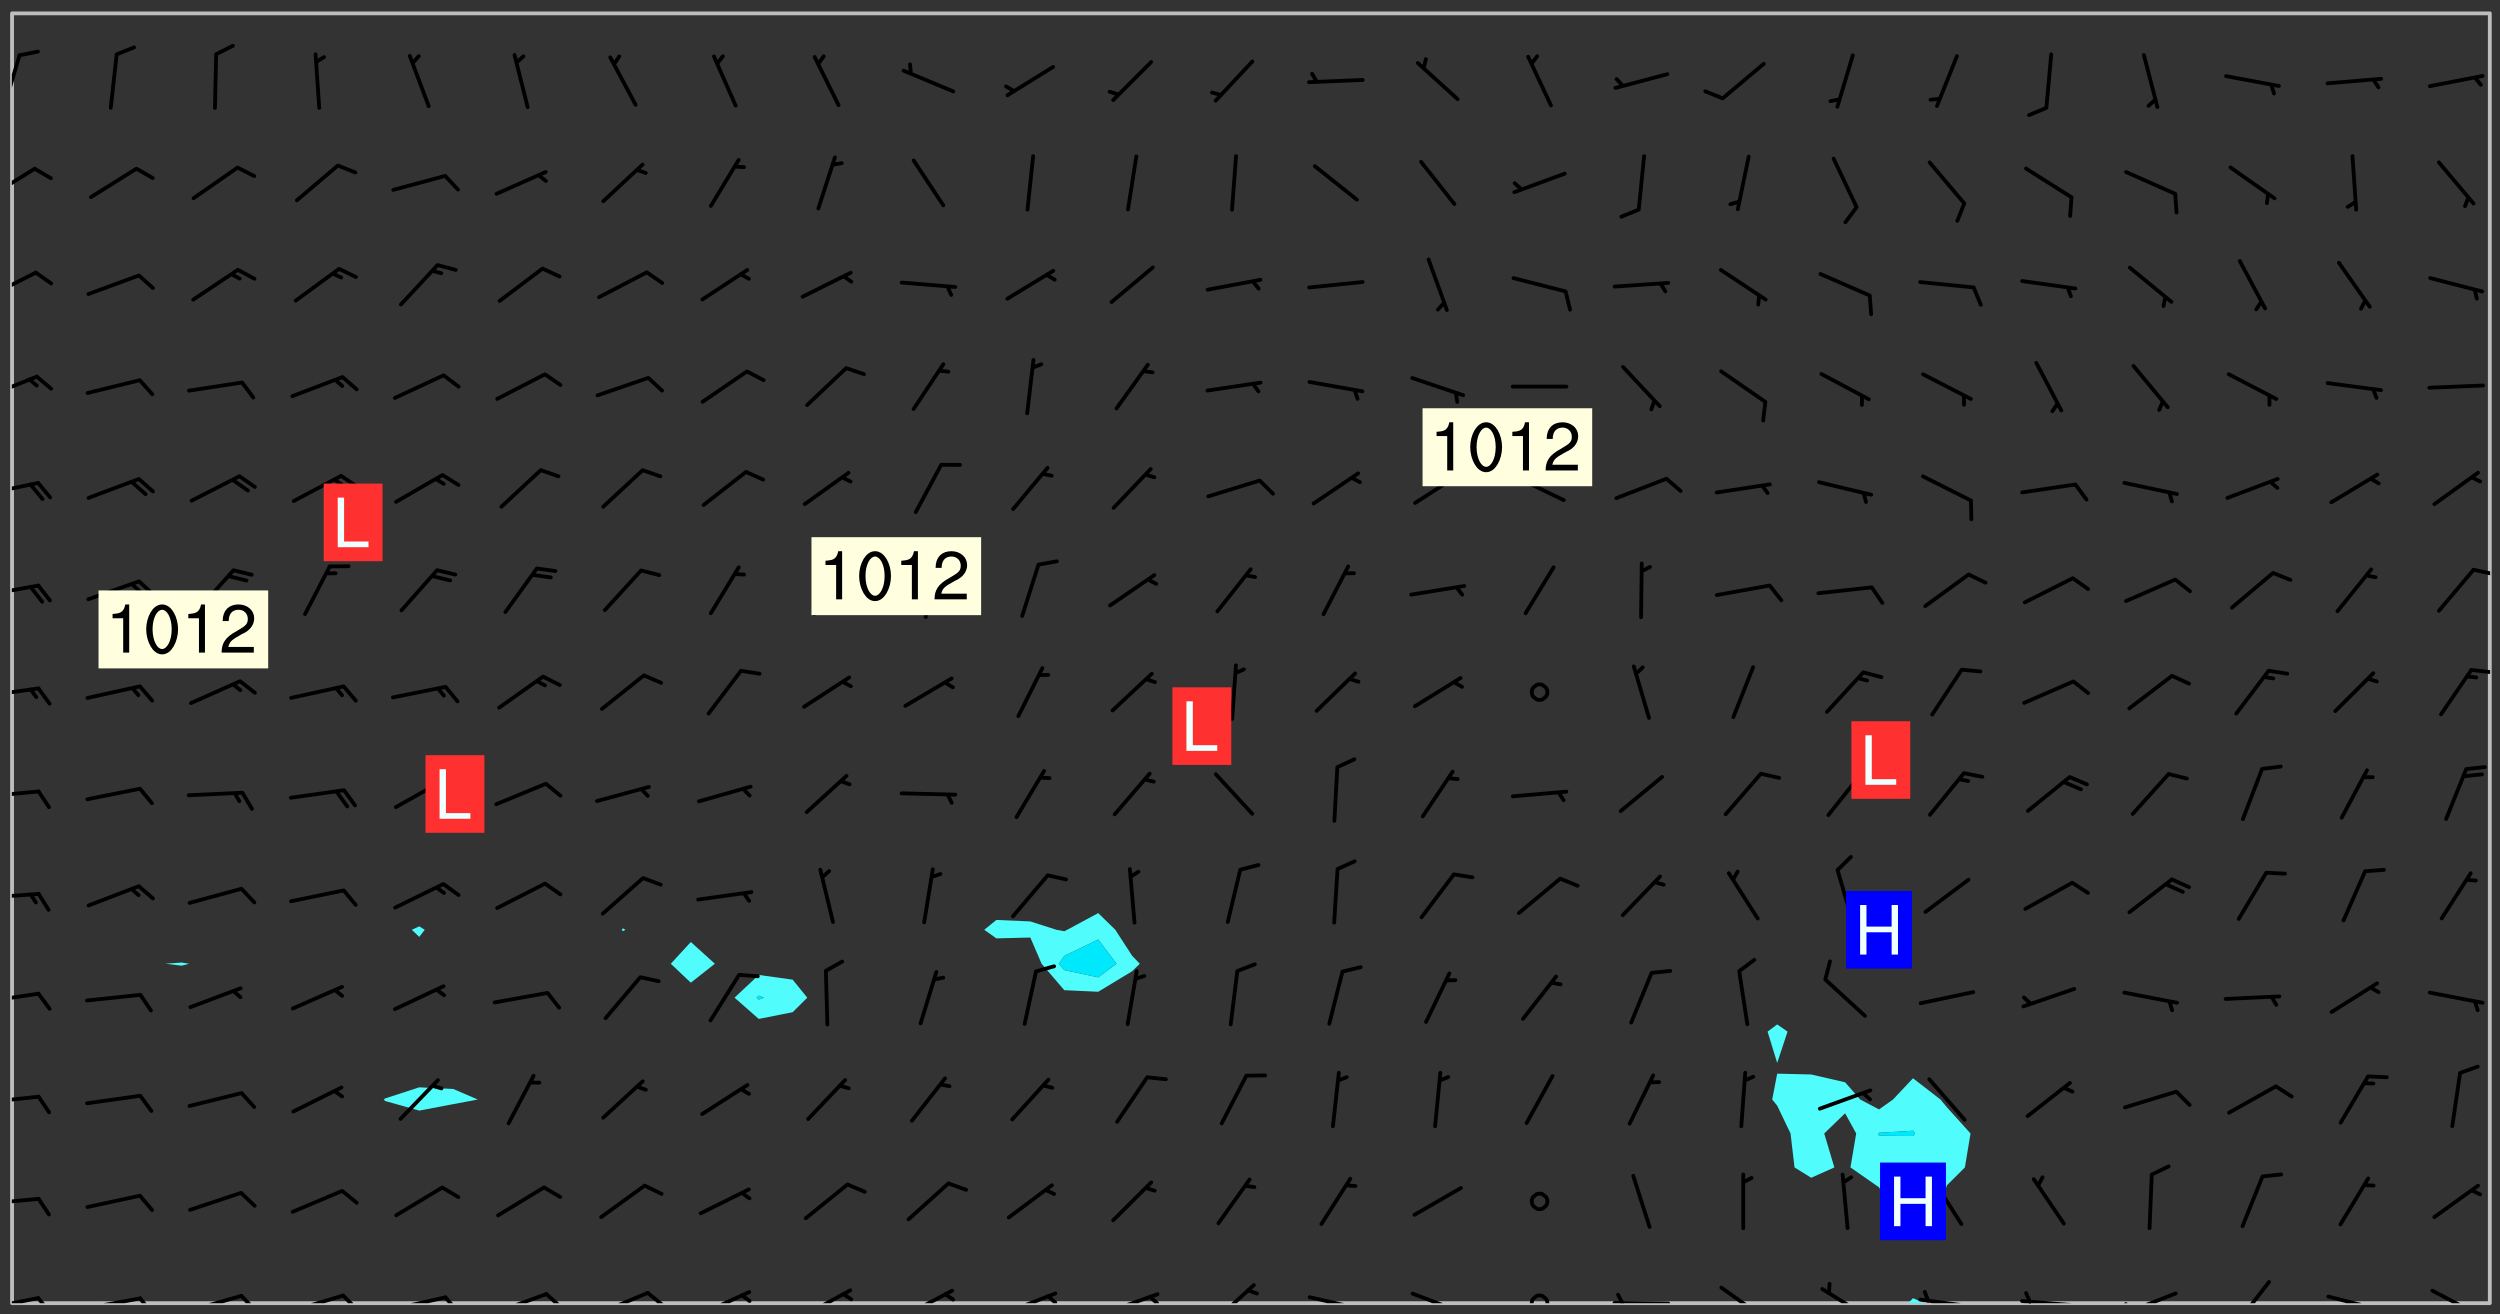 <svg xmlns="http://www.w3.org/2000/svg" role="img" xmlns:xlink="http://www.w3.org/1999/xlink" viewBox="142.45 309.95 326.84 171.84"><rect x="142.45" y="309.95" width="326.84" height="171.84" fill="#333333" stroke="none"/><defs><clipPath id="clip2"><path d="M 144 311.672 L 145 311.672 L 145 480.328 L 144 480.328 Z M 144 311.672"/></clipPath><clipPath id="clip3"><path d="M 144 311.672 L 468 311.672 L 468 480.328 L 144 480.328 Z M 144 311.672"/></clipPath><clipPath id="clip4"><path d="M 391 479 L 395 479 L 395 480.328 L 391 480.328 Z M 391 479"/></clipPath><clipPath id="clip5"><path d="M 467 311.672 L 468 311.672 L 468 480.328 L 467 480.328 Z M 467 311.672"/></clipPath><clipPath id="clip6"><path d="M 144 479 L 148 479 L 148 480.328 L 144 480.328 Z M 144 479"/></clipPath><clipPath id="clip7"><path d="M 147 479 L 150 479 L 150 480.328 L 147 480.328 Z M 147 479"/></clipPath><clipPath id="clip8"><path d="M 153 479 L 162 479 L 162 480.328 L 153 480.328 Z M 153 479"/></clipPath><clipPath id="clip9"><path d="M 160 479 L 163 479 L 163 480.328 L 160 480.328 Z M 160 479"/></clipPath><clipPath id="clip10"><path d="M 167 479 L 175 479 L 175 480.328 L 167 480.328 Z M 167 479"/></clipPath><clipPath id="clip11"><path d="M 173 479 L 176 479 L 176 480.328 L 173 480.328 Z M 173 479"/></clipPath><clipPath id="clip12"><path d="M 180 479 L 188 479 L 188 480.328 L 180 480.328 Z M 180 479"/></clipPath><clipPath id="clip13"><path d="M 187 479 L 190 479 L 190 480.328 L 187 480.328 Z M 187 479"/></clipPath><clipPath id="clip14"><path d="M 193 479 L 201 479 L 201 480.328 L 193 480.328 Z M 193 479"/></clipPath><clipPath id="clip15"><path d="M 200 479 L 203 479 L 203 480.328 L 200 480.328 Z M 200 479"/></clipPath><clipPath id="clip16"><path d="M 207 478 L 215 478 L 215 480.328 L 207 480.328 Z M 207 478"/></clipPath><clipPath id="clip17"><path d="M 213 478 L 216 478 L 216 480.328 L 213 480.328 Z M 213 478"/></clipPath><clipPath id="clip18"><path d="M 220 478 L 228 478 L 228 480.328 L 220 480.328 Z M 220 478"/></clipPath><clipPath id="clip19"><path d="M 226 478 L 230 478 L 230 480.328 L 226 480.328 Z M 226 478"/></clipPath><clipPath id="clip20"><path d="M 233 478 L 241 478 L 241 480.328 L 233 480.328 Z M 233 478"/></clipPath><clipPath id="clip21"><path d="M 239 479 L 241 479 L 241 480.328 L 239 480.328 Z M 239 479"/></clipPath><clipPath id="clip22"><path d="M 247 478 L 254 478 L 254 480.328 L 247 480.328 Z M 247 478"/></clipPath><clipPath id="clip23"><path d="M 252 478 L 254 478 L 254 480.328 L 252 480.328 Z M 252 478"/></clipPath><clipPath id="clip24"><path d="M 260 478 L 268 478 L 268 480.328 L 260 480.328 Z M 260 478"/></clipPath><clipPath id="clip25"><path d="M 265 478 L 268 478 L 268 480.328 L 265 480.328 Z M 265 478"/></clipPath><clipPath id="clip26"><path d="M 273 478 L 281 478 L 281 480.328 L 273 480.328 Z M 273 478"/></clipPath><clipPath id="clip27"><path d="M 279 479 L 281 479 L 281 480.328 L 279 480.328 Z M 279 479"/></clipPath><clipPath id="clip28"><path d="M 286 478 L 295 478 L 295 480.328 L 286 480.328 Z M 286 478"/></clipPath><clipPath id="clip29"><path d="M 292 479 L 294 479 L 294 480.328 L 292 480.328 Z M 292 479"/></clipPath><clipPath id="clip30"><path d="M 300 477 L 307 477 L 307 480.328 L 300 480.328 Z M 300 477"/></clipPath><clipPath id="clip31"><path d="M 313 479 L 321 479 L 321 480.328 L 313 480.328 Z M 313 479"/></clipPath><clipPath id="clip32"><path d="M 326 478 L 334 478 L 334 480.328 L 326 480.328 Z M 326 478"/></clipPath><clipPath id="clip33"><path d="M 342 479 L 345 479 L 345 480.328 L 342 480.328 Z M 342 479"/></clipPath><clipPath id="clip34"><path d="M 353 480 L 361 480 L 361 480.328 L 353 480.328 Z M 353 480"/></clipPath><clipPath id="clip35"><path d="M 353 478 L 355 478 L 355 480.328 L 353 480.328 Z M 353 478"/></clipPath><clipPath id="clip36"><path d="M 367 478 L 374 478 L 374 480.328 L 367 480.328 Z M 367 478"/></clipPath><clipPath id="clip37"><path d="M 380 478 L 387 478 L 387 480.328 L 380 480.328 Z M 380 478"/></clipPath><clipPath id="clip38"><path d="M 393 479 L 401 479 L 401 480.328 L 393 480.328 Z M 393 479"/></clipPath><clipPath id="clip39"><path d="M 393 478 L 395 478 L 395 480.328 L 393 480.328 Z M 393 478"/></clipPath><clipPath id="clip40"><path d="M 406 479 L 415 479 L 415 480.328 L 406 480.328 Z M 406 479"/></clipPath><clipPath id="clip41"><path d="M 407 478 L 409 478 L 409 480.328 L 407 480.328 Z M 407 478"/></clipPath><clipPath id="clip42"><path d="M 420 478 L 428 478 L 428 480.328 L 420 480.328 Z M 420 478"/></clipPath><clipPath id="clip43"><path d="M 420 480 L 422 480 L 422 480.328 L 420 480.328 Z M 420 480"/></clipPath><clipPath id="clip44"><path d="M 434 477 L 440 477 L 440 480.328 L 434 480.328 Z M 434 477"/></clipPath><clipPath id="clip45"><path d="M 446 479 L 454 479 L 454 480.328 L 446 480.328 Z M 446 479"/></clipPath><clipPath id="clip46"><path d="M 452 480 L 454 480 L 454 480.328 L 452 480.328 Z M 452 480"/></clipPath><clipPath id="clip47"><path d="M 460 478 L 467 478 L 467 480.328 L 460 480.328 Z M 460 478"/></clipPath><clipPath id="clip48"><path d="M 144 466 L 148 466 L 148 468 L 144 468 Z M 144 466"/></clipPath><clipPath id="clip49"><path d="M 144 453 L 148 453 L 148 455 L 144 455 Z M 144 453"/></clipPath><clipPath id="clip50"><path d="M 144 439 L 148 439 L 148 442 L 144 442 Z M 144 439"/></clipPath><clipPath id="clip51"><path d="M 144 426 L 148 426 L 148 428 L 144 428 Z M 144 426"/></clipPath><clipPath id="clip52"><path d="M 144 413 L 148 413 L 148 415 L 144 415 Z M 144 413"/></clipPath><clipPath id="clip53"><path d="M 144 399 L 148 399 L 148 402 L 144 402 Z M 144 399"/></clipPath><clipPath id="clip54"><path d="M 465 397 L 468 397 L 468 399 L 465 399 Z M 465 397"/></clipPath><clipPath id="clip55"><path d="M 144 386 L 148 386 L 148 388 L 144 388 Z M 144 386"/></clipPath><clipPath id="clip56"><path d="M 465 384 L 468 384 L 468 386 L 465 386 Z M 465 384"/></clipPath><clipPath id="clip57"><path d="M 144 372 L 148 372 L 148 375 L 144 375 Z M 144 372"/></clipPath><clipPath id="clip58"><path d="M 144 358 L 148 358 L 148 363 L 144 363 Z M 144 358"/></clipPath><clipPath id="clip59"><path d="M 144 345 L 148 345 L 148 350 L 144 350 Z M 144 345"/></clipPath><clipPath id="clip60"><path d="M 144 331 L 148 331 L 148 336 L 144 336 Z M 144 331"/></clipPath><clipPath id="clip61"><path d="M 144 316 L 146 316 L 146 325 L 144 325 Z M 144 316"/></clipPath><g id="surface1163" clip-path="url(#clip1)"><path fill="#fff" fill-opacity="0" fill-rule="evenodd" d="M 0 0 L 1000 0 L 1000 1000 L 0 1000 Z M 0 0"/><path fill="#d3d3d3" fill-opacity="0" fill-rule="evenodd" d="M162.152 355.867L161.918 356.16 161.977 356.395 162.094 356.566 162.27 356.801 162.562 357.148 162.676 357.207 162.793 357.035 162.852 356.801 163.027 356.625 163.492 356.449 164.191 356.449 164.426 356.742 164.715 357.559 164.773 357.734 164.949 357.965 165.301 358.199 166 358.898 166.172 359.074 166.406 359.422 166.641 359.832 166.93 360.414 167.34 360.879 167.57 361.113 167.805 361.289 167.922 361.52 168.098 361.812 168.27 362.977 168.27 363.211 168.328 363.5 168.387 363.617 168.504 363.734 168.852 364.145 168.969 364.316 169.145 364.492 169.32 364.727 169.438 364.898 169.609 365.25 169.668 365.484 169.902 365.891 170.137 365.832 169.961 366.008 169.902 366.938 169.32 366.938 169.086 366.824 168.738 366.938 168.621 367.055 168.562 367.348 168.504 367.523 168.387 367.695 167.922 367.988 167.863 368.223 167.805 368.336 167.805 368.98 167.863 369.152 167.863 369.562 167.922 369.621 167.922 370.027 167.98 370.434 168.098 370.609 168.156 370.668 168.387 371.309 168.328 371.602 168.328 372.301 168.27 372.883 168.27 373.117 168.211 373.348 168.156 373.699 168.156 375.621 168.211 375.738 168.637 375.738 168.27 375.855 168.246 376.207 169.137 377.375 170.879 377.914 172.219 378.273 172.219 378.812 172.309 379.621 172.844 380.336 174.363 380.605 175.254 380.52 175.344 381.684 175.879 381.863 177.039 381.684 179.094 380.699 180.254 380.336 182.133 380.16 183.828 379.98 183.648 380.699 182.133 380.785 180.883 380.875 180.078 381.145 179.004 381.953 179.273 382.672 179.809 383.57 179.629 384.195 179.363 385.004 179.629 386.082 180.254 386.98 181.059 387.16 182.309 386.98 182.043 387.703 182.141 388.207 182.195 388.5 182.195 388.672 182.254 388.965 182.254 389.371 182.43 389.488 182.781 389.605 183.188 389.605 183.48 389.43 183.594 389.312 183.652 389.195 183.77 388.965 183.828 388.789 184.18 388.324 184.41 388.148 184.586 388.09 184.762 388.148 184.82 388.324 184.938 389.312 184.992 389.781 185.051 389.953 185.168 390.188 185.344 390.246 186.16 390.305 186.449 390.305 186.566 390.539 186.625 390.945 186.684 391.297 186.684 392.402 186.801 392.695 186.918 393.043 187.207 393.742 187.383 394.094 187.965 394.848 188.316 395.023 188.488 395.082 188.957 395.316 189.598 395.781 189.945 396.016 190.238 396.191 190.531 396.246 190.762 396.309 191.578 396.656 191.871 396.832 191.984 397.004 192.336 397.355 192.453 397.531 192.977 398.172 192.977 398.461 193.035 398.812 193.035 399.16 193.094 399.512 193.152 399.801 193.27 399.859 193.441 399.918 193.617 399.918 194.199 400.152 194.375 400.27 194.551 400.559 194.727 400.793 194.84 401.027 195.133 401.258 195.25 401.375 195.25 401.785 195.309 401.84 195.598 402.074 195.832 402.191 195.891 402.309 196.008 402.48 196.066 402.598 196.297 402.832 196.355 403.008 196.59 403.066 196.707 403.125 196.59 403.238 196.531 403.355 196.531 403.473 196.414 403.766 196.297 404.055 196.297 404.637 196.473 404.754 196.59 404.812 196.648 404.93 196.766 405.047 196.879 405.105 197.055 405.453 197.113 405.805 197.172 406.211 197.172 406.387 197.113 406.562 196.996 407.262 196.996 407.434 197.113 407.609 197.406 407.902 197.812 407.902 197.988 408.02 198.105 408.191 198.223 408.484 198.223 408.719 197.695 408.719 197.465 408.484 197.23 408.484 197.055 408.543 196.996 409.242 197.055 409.59 197.172 409.766 197.348 410.176 197.465 410.406 197.754 410.875 197.93 410.93 198.453 410.93 198.688 410.988 199.445 411.629 199.504 411.922 199.504 412.156 199.562 412.215 199.793 412.562 199.793 412.914 199.676 413.086 199.676 413.379 199.969 413.668 200.262 413.844 200.434 413.902 200.727 414.078 201.02 414.195 201.602 414.602 201.891 414.836 202.184 415.012 202.402 415.172 202.418 415.184 202.648 415.359 203.289 415.883 203.465 416.117 203.582 416.293 203.758 416.469 203.871 416.641 203.871 417.281 203.988 417.457 204.457 417.574 205.039 417.691 205.273 417.75 205.504 417.863 205.797 417.98 205.91 418.039 206.496 418.391 206.785 418.562 206.961 418.625 207.137 418.68 207.312 418.738 208.012 419.09 208.301 419.266 208.535 419.32 208.824 419.496 209.059 419.613 209.699 420.02 209.992 420.137 210.164 420.195 210.398 420.254 210.809 420.312 211.039 420.371 211.273 420.488 211.332 420.66 210.922 420.836 211.391 420.895 211.449 421.188 211.562 421.422 211.738 421.477 211.973 421.535 212.148 421.594 212.555 421.711 213.195 421.945 213.312 422.117 213.371 422.352 213.371 422.527 213.312 422.645 213.254 423.051 213.488 423.285 213.605 423.344 213.953 423.461 214.594 423.691 214.77 423.809 215.059 423.926 215.234 424.102 215.469 424.566 216.051 425.672 216.227 425.848 216.574 426.023 216.75 426.141 217.102 426.258 218.148 426.781 218.383 426.84 218.848 426.953 219.141 427.012 219.605 427.188 220.363 427.77 220.598 428.004 220.945 428.469 221.121 428.645 221.41 428.879 222.227 429.578 222.52 429.754 222.809 430.043 223.102 430.219 223.395 430.508 224.09 431.148 224.266 431.324 224.559 431.559 224.848 431.793 225.316 432.082 225.957 432.664 226.305 432.898 226.539 433.191 226.887 433.539 227.238 434.004 228.172 434.996 228.52 435.402 228.637 435.578 228.871 435.637 228.984 435.754 229.629 435.93 229.859 436.043 230.094 436.102 230.387 436.277 230.617 436.395 231.551 437.094 231.957 437.5 232.191 437.676 232.598 437.852 232.832 437.969 233.648 438.316 233.996 438.551 234.23 438.668 234.523 438.957 234.754 439.074 235.512 439.426 235.863 439.598 236.094 439.656 236.387 439.773 236.621 439.832 237.492 440.008 238.309 440.008 238.777 440.238 238.949 440.297 239.824 440.996 240.289 441.113 240.582 441.172 240.758 441.23 240.988 441.289 241.457 441.348 241.805 441.406 242.156 441.465 242.562 441.523 242.855 441.523 243.027 441.582 243.027 441.812 243.203 441.988 243.496 441.988 243.844 442.047 244.195 442.105 244.895 442.223 245.535 442.223 246 441.988 246.293 441.812 246.465 441.695 246.875 441.523 247.164 441.348 248.098 440.883 248.566 440.59 249.09 440.297 249.555 440.125 250.02 439.949 251.07 439.484 251.359 439.367 251.77 439.25 252.059 439.133 252.586 438.957 254.102 438.258 254.684 437.91 254.973 437.852 255.266 437.793 255.613 437.676 256.488 437.445 256.84 437.328 256.953 437.328 257.188 437.27 258.062 437.035 258.297 436.977 259.109 436.977 259.461 436.918 260.277 436.801 260.449 436.742 260.801 436.688 261.094 436.629 261.324 436.57 262.141 436.395 262.316 436.336 262.664 436.336 262.898 436.277 263.363 436.16 264.121 435.988 264.355 435.93 264.703 435.93 265.113 435.812 265.402 435.754 266.688 435.695 266.977 435.695 267.387 435.637 267.617 435.578 267.793 435.578 268.668 435.461 269.074 435.461 269.484 435.344 269.832 435.344 270.184 435.23 271.055 435.172 272.805 435.172 273.852 435.461 274.262 435.578 274.551 435.695 274.902 435.812 275.191 435.93 276.242 436.102 276.531 436.16 276.824 436.16 277.117 436.219 277.289 436.277 277.699 436.336 277.871 436.395 277.988 436.453 278.105 436.453 278.223 436.512 278.574 436.57 278.688 436.57 279.098 436.637 281.02 437.031 282.945 437.426 284.465 437.875 286.16 438.594 288.305 439.398 289.91 438.68 291.34 437.875 292.5 436.797 293.75 436.348 296.785 435.629 298.66 435.27 300.805 433.922 303.039 432.668 305.539 431.41 307.234 430.961 309.02 430.781 310.18 430.512 310.805 431.051 312.145 430.781 312.859 429.793 313.844 428.449 314.289 428.27 315.094 427.91 316.969 427.371 318.754 426.922 320.004 426.652 321.164 426.562 322.863 426.473 324.824 426.203 326.074 426.113 326.613 426.113 327.238 426.023 328.129 426.023 330.273 425.844 332.684 425.664 335.273 425.574 336.969 425.754 338.578 425.844 340.008 426.203 341.168 426.922 343.043 427.91 344.203 429.438 344.469 430.152 345.098 430.242 345.453 431.141 345.988 431.68 346.523 433.207 347.598 433.566 348.133 433.566 347.328 434.102 347.418 435.809 348.133 438.504 349.023 439.309 349.918 440.297 350.633 441.555 352.418 442.094 353.938 441.914 354.293 443.258 355.902 442.453 356.883 441.914 357.152 442.184 357.469 441.969 357.688 441.824 358.488 442.273 358.938 441.914 359.293 441.914 359.828 441.645 360.367 440.926 360.902 440.656 361.527 439.668 362.688 440.117 363.527 440.488 364.922 441.105 366.617 440.926 368.223 440.926 370.008 441.016 370.188 439.309 370.723 437.965 371.527 438.234 372.02 439.082 372.422 439.488 372.332 440.027 372.332 440.387 373.047 440.836 373.758 440.566 375.188 440.566 375.547 441.555 375.992 442.812 376.707 444.156 377.957 444.785 379.652 445.414 380.367 445.234 380.547 444.695 381.527 444.605 381.977 444.965 382.062 446.223 381.797 446.852 381.262 447.031 381.262 447.57 381.977 448.555 382.242 449.094 383.227 450.082 384.027 451.16 383.762 451.52 383.672 452.418 383.047 454.75 382.691 456.816 382.602 458.609 382.422 459.328 382.332 459.867 382.332 461.305 381.352 463.188 380.992 464.895 380.457 465.793 379.652 466.961 379.387 467.5 381.441 468.754 381.527 469.113 381.172 469.652 381.082 469.473 381.082 470.281 381.172 471.719 380.727 472.434 379.652 472.527 379.387 473.242 379.922 474.141 380.727 474.859 381.887 475.668 383.227 475.938 383.672 476.297 383.316 476.746 381.527 476.656 380.277 476.207 379.562 475.488 378.938 475.398 378.762 478.988 378.574 480.297 467.934 480.297 467.934 311.703 412.664 311.703 412.664 360.785 413.426 360.91 416.715 361.453 418.738 364.289 418.738 367.043 421.09 367.375 423.438 367.707 427.488 367.707 426.109 371.867 424.086 372.574 422.062 373.277 421.52 373.621 418.926 375.238 418.738 375.355 416.715 373.277 415.984 370.535 413.312 368.457 411.938 364.957 411.871 364.875 409.914 362.203 412.664 360.785 412.664 311.703 294.422 311.703 294.422 403.117 294.539 403.148 294.672 403.16 294.746 403.234 294.852 403.281 294.941 403.34 295.027 403.398 295.117 403.457 295.414 403.754 295.473 403.844 295.504 403.961 295.531 404.078 295.547 404.215 295.516 404.332 295.457 404.422 295.398 404.508 295.355 404.613 295.309 404.715 295.281 404.836 295.281 404.98 295.457 405.25 295.605 405.398 295.68 405.484 295.754 405.559 295.797 405.664 295.859 405.754 295.918 405.84 295.961 405.945 296.02 406.035 296.066 406.137 296.109 406.242 296.168 406.328 296.285 406.508 296.359 406.582 296.422 406.668 296.48 406.758 296.523 406.863 296.582 406.953 296.641 407.039 296.703 407.129 296.762 407.219 296.805 407.32 296.922 407.5 296.996 407.574 297.055 407.66 297.129 407.734 297.219 407.793 297.324 407.84 297.473 407.84 297.605 407.824 297.738 407.84 297.84 407.793 297.914 407.719 297.961 407.617 297.945 407.484 297.945 407.336 297.898 407.23 297.871 407.113 297.824 407.012 297.797 406.891 297.754 406.789 297.691 406.699 297.648 406.598 297.605 406.492 297.574 406.375 297.559 406.242 297.547 406.105 297.633 406.047 297.691 405.961 297.812 405.93 297.855 406.035 297.871 406.168 297.871 406.285 297.93 406.387 297.988 406.477 298.078 406.535 298.227 406.684 298.285 406.773 298.328 406.879 298.316 406.98 298.402 407.039 298.508 407.086 298.594 407.145 298.684 407.203 298.758 407.277 298.641 407.305 298.535 407.352 298.449 407.41 298.375 407.484 298.316 407.574 298.254 407.66 298.227 407.781 298.18 407.883 298.137 407.988 298.105 408.105 298.094 408.238 298.078 408.371 298.078 408.52 298.105 408.637 298.152 408.742 298.195 408.844 298.254 408.934 298.328 409.008 298.418 409.066 298.492 409.141 298.582 409.199 298.641 409.289 298.684 409.395 298.73 409.496 298.848 409.527 298.98 409.543 299.129 409.543 299.246 409.512 299.352 409.555 299.395 409.66 299.441 409.762 299.469 409.883 299.5 410 299.527 410.117 299.559 410.238 299.586 410.355 299.691 410.398 299.793 410.445 299.926 410.43 300.074 410.578 300.137 410.664 300.211 410.738 300.281 410.812 300.371 410.875 300.477 410.918 300.578 410.961 300.695 410.992 300.832 411.008 300.949 410.977 301.023 410.902 301.051 410.785 301.039 410.652 301.008 410.531 300.98 410.414 301.023 410.309 301.141 410.309 301.23 410.371 301.348 410.398 301.496 410.398 301.629 410.414 301.777 410.414 301.91 410.43 302.043 410.414 302.191 410.414 302.324 410.398 302.457 410.387 302.594 410.398 302.711 410.371 302.844 410.355 303.035 410.297 302.977 410.473 302.961 410.605 302.934 410.727 302.918 410.859 302.859 410.945 302.727 410.961 302.621 411.008 302.516 411.051 302.398 411.082 302.281 411.109 302.016 411.141 301.867 411.141 301.734 411.156 301.66 411.23 301.719 411.316 301.867 411.465 301.984 411.645 302.059 411.715 302.148 411.777 302.238 411.836 302.324 411.895 302.414 411.953 302.516 411.996 302.621 412.059 302.727 412.102 302.812 412.16 302.918 412.207 303.02 412.25 303.199 412.367 303.258 412.457 303.215 412.559 303.168 412.664 303.184 412.797 303.406 413.02 303.465 413.109 303.508 413.211 303.539 413.332 303.582 413.434 303.598 413.566 303.629 413.684 303.641 413.82 303.672 413.938 303.82 414.086 303.922 414.129 304.027 414.172 304.145 414.203 304.277 414.219 304.414 414.234 304.531 414.234 304.648 414.203 304.738 414.145 304.781 414.039 304.828 413.938 304.871 413.832 304.902 413.715 304.914 413.582 304.914 413.434 304.902 413.301 304.887 413.168 304.855 413.051 304.812 412.945 304.766 412.84 304.723 412.738 304.68 412.633 304.664 412.5 304.68 412.367 304.707 412.25 304.738 412.133 304.766 412.012 304.812 411.91 304.902 411.852 304.988 411.789 305.062 411.715 305.152 411.656 305.375 411.434 305.434 411.348 305.508 411.273 305.625 411.094 305.684 411.008 305.684 410.859 305.609 410.785 305.508 410.738 305.402 410.695 305.301 410.652 305.242 410.562 305.195 410.457 305.168 410.34 305.258 410.281 305.375 410.25 305.477 410.207 305.656 410.09 305.805 409.941 305.816 409.809 305.805 409.703 305.715 409.645 305.582 409.66 305.434 409.66 305.301 409.676 305.168 409.66 305.047 409.629 304.961 409.57 304.887 409.496 304.828 409.406 304.766 409.32 304.648 409.141 304.59 409.055 304.621 408.934 304.707 408.875 304.828 408.844 304.887 408.758 304.887 408.637 304.855 408.52 304.797 408.43 304.738 408.344 304.691 408.238 304.664 408.121 304.648 407.988 304.707 407.898 304.781 407.824 304.871 407.766 304.988 407.586 305.062 407.512 305.121 407.426 305.27 407.277 305.391 407.246 305.523 407.23 305.656 407.246 305.73 407.32 305.773 407.426 305.789 407.559 305.758 407.676 305.641 407.707 305.508 407.719 305.359 407.867 305.316 407.973 305.27 408.074 305.242 408.195 305.211 408.312 305.211 408.461 305.242 408.578 305.285 408.684 305.344 408.773 305.418 408.844 305.492 408.918 305.609 408.949 305.73 408.977 305.848 408.949 305.98 408.934 306.098 408.934 306.188 408.992 306.262 409.066 306.309 409.172 306.367 409.258 306.469 409.305 306.602 409.32 306.707 409.363 306.793 409.422 306.781 409.527 306.707 409.602 306.527 409.719 306.469 409.809 306.379 409.867 306.309 409.941 306.234 410.016 306.172 410.105 306.145 410.223 306.129 410.355 306.145 410.488 306.129 410.621 306.129 410.77 306.145 410.902 306.172 411.02 306.203 411.141 306.277 411.215 306.367 411.273 306.453 411.332 306.543 411.391 306.66 411.422 306.66 411.508 306.559 411.555 306.469 411.613 306.203 411.645 306.086 411.672 305.938 411.672 305.832 411.715 305.73 411.762 305.672 411.852 305.609 412.086 305.598 412.219 305.566 412.34 305.551 412.473 305.551 412.766 305.539 412.898 305.551 413.035 305.566 413.168 305.699 413.184 305.832 413.195 305.953 413.227 306.039 413.285 306.113 413.359 306.16 413.465 306.203 413.566 306.219 413.699 306.219 414.145 306.203 414.277 306.203 414.723 306.234 414.988 306.262 415.105 306.277 415.238 306.309 415.355 306.395 415.566 306.426 415.832 306.426 415.98 306.395 416.098 306.367 416.215 306.336 416.336 306.309 416.453 306.277 416.57 306.246 416.691 306.234 416.824 306.219 416.957 306.309 417.016 306.426 416.984 306.527 417 306.574 417.105 306.543 417.371 306.543 417.812 306.5 417.918 306.453 418.023 306.41 418.125 306.367 418.23 306.309 418.316 306.277 418.438 306.234 418.555 306.203 418.672 306.188 418.805 306.203 418.938 306.262 419.027 306.367 419.074 306.453 419.133 306.512 419.219 306.5 419.355 306.469 419.473 306.426 419.574 306.426 420.02 306.41 420.152 306.41 420.301 306.379 420.418 306.336 420.523 306.309 420.641 306.262 420.746 306.219 420.848 306.188 420.969 306.16 421.086 306.129 421.219 306.098 421.336 306.07 421.453 306.027 421.559 305.996 421.676 305.965 421.797 305.953 421.93 305.938 422.062 305.938 422.359 305.965 422.477 305.965 422.625 306.012 423.023 306.039 423.141 306.098 423.23 306.219 423.262 306.367 423.262 306.5 423.246 306.559 423.336 306.559 423.453 306.5 423.543 306.41 423.602 306.309 423.645 306.203 423.691 306.113 423.75 306.027 423.809 305.891 423.824 305.773 423.793 305.641 423.777 305.539 423.824 305.477 423.91 305.465 424.047 305.449 424.18 305.418 424.297 305.391 424.414 305.375 424.547 305.344 424.668 305.344 424.965 305.359 425.098 305.391 425.215 305.391 425.363 305.402 425.496 305.402 425.645 305.375 425.762 305.328 425.863 305.301 425.984 305.27 426.102 305.211 426.191 305.137 426.266 305.035 426.309 304.93 426.355 304.812 426.383 304.691 426.414 304.59 426.367 304.648 426.281 304.754 426.234 304.781 426.117 304.812 426 304.84 425.879 304.871 425.762 304.871 425.613 304.887 425.48 304.855 425.363 304.812 425.258 304.707 425.273 304.633 425.348 304.531 425.391 304.441 425.453 304.367 425.527 304.324 425.629 304.309 425.762 304.277 425.879 304.25 426 304.219 426.117 304.191 426.234 304.16 426.355 304.133 426.473 304.102 426.59 304.059 426.695 303.969 426.754 303.879 426.754 303.762 426.723 303.73 426.637 303.746 426.5 303.715 426.383 303.715 426.234 303.703 426.102 303.703 425.953 303.641 425.719 303.613 425.598 303.57 425.496 303.523 425.391 303.465 425.305 303.406 425.215 303.363 425.109 303.301 425.023 303.152 424.875 303.082 424.801 302.977 424.754 302.871 424.711 302.77 424.668 302.473 424.371 302.383 424.297 302.297 424.238 302.191 424.195 302.102 424.133 302.016 424.074 301.91 424.031 301.82 423.973 301.734 423.91 301.66 423.84 301.555 423.793 301.469 423.734 301.363 423.691 301.273 423.629 301.172 423.586 301.066 423.543 300.98 423.484 300.875 423.438 300.77 423.395 300.668 423.348 300.578 423.289 300.477 423.246 300.371 423.203 300.281 423.141 300.164 423.113 300.031 423.098 299.898 423.113 299.75 423.113 299.617 423.129 299.5 423.098 299.41 423.039 299.336 422.965 299.246 422.906 299.145 422.859 298.996 422.859 298.875 422.832 298.773 422.789 298.699 422.715 298.582 422.535 298.492 422.477 298.391 422.434 298.301 422.371 298.195 422.328 298.105 422.27 298.02 422.211 297.914 422.164 297.855 422.078 297.797 421.988 297.754 421.883 297.707 421.781 297.633 421.707 297.547 421.648 297.473 421.574 297.383 421.516 297.16 421.293 297.117 421.188 297.086 420.922 297.191 420.879 297.336 420.879 297.441 420.922 297.516 420.996 297.605 421.055 297.691 421.113 297.797 421.16 297.887 421.219 298.035 421.367 298.105 421.441 298.254 421.59 298.316 421.676 298.391 421.75 298.477 421.809 298.551 421.883 298.641 421.945 298.73 422.004 298.816 422.062 299.086 422.238 299.188 422.285 299.293 422.328 299.395 422.371 299.441 422.297 299.5 422.211 299.574 422.137 299.645 422.062 299.75 422.105 299.824 422.18 299.883 422.27 299.926 422.371 299.973 422.477 300.016 422.582 300.137 422.609 300.254 422.582 300.328 422.492 300.371 422.387 300.43 422.297 300.504 422.223 300.609 422.18 300.727 422.152 300.859 422.164 300.949 422.223 301.098 422.371 301.156 422.461 301.199 422.566 301.246 422.668 301.289 422.773 301.332 422.875 301.438 422.922 301.543 422.965 301.676 422.98 301.762 422.922 301.82 422.832 301.895 422.758 302 422.715 302.117 422.742 302.223 422.789 302.324 422.832 302.43 422.875 302.531 422.922 302.711 423.039 302.711 423.156 302.695 423.289 302.711 423.422 302.727 423.559 302.785 423.645 302.887 423.691 303.008 423.719 303.125 423.75 303.273 423.75 303.391 423.719 303.449 423.629 303.629 423.512 303.688 423.422 303.762 423.348 303.82 423.262 303.938 423.082 304.117 422.965 304.234 422.996 304.324 423.055 304.367 423.129 304.352 423.262 304.352 423.379 304.441 423.438 304.59 423.438 304.723 423.422 304.855 423.41 305.121 423.379 305.227 423.336 305.344 423.305 305.465 423.277 305.539 423.203 305.609 423.129 305.672 423.039 305.656 422.934 305.609 422.832 305.508 422.789 305.402 422.773 305.285 422.801 305.02 422.832 304.871 422.832 304.797 422.758 304.707 422.699 304.59 422.668 304.473 422.641 304.34 422.625 304.191 422.625 304.059 422.641 303.762 422.641 303.656 422.594 303.508 422.445 303.465 422.344 303.406 422.254 303.629 422.031 303.715 421.973 303.82 421.93 303.938 421.898 304.07 421.883 304.203 421.898 304.34 421.914 304.441 421.957 304.574 421.945 304.664 421.883 304.766 421.84 304.828 421.75 304.781 421.648 304.691 421.59 304.574 421.559 304.473 421.516 304.414 421.426 304.352 421.336 304.352 421.219 304.367 421.086 304.473 421.039 304.547 420.969 304.547 420.848 304.457 420.789 304.426 420.672 304.516 420.613 304.59 420.539 304.633 420.434 304.691 420.344 304.738 420.242 304.754 420.109 304.754 419.961 304.707 419.855 304.664 419.754 304.574 419.695 304.441 419.68 304.34 419.637 304.203 419.621 304.086 419.59 303.641 419.59 303.508 419.574 303.375 419.562 303.242 419.547 303.125 419.516 302.977 419.516 302.844 419.5 302.711 419.488 302.445 419.457 302.324 419.414 302.238 419.355 302.164 419.281 302.164 419.133 302.176 419 302.281 418.953 302.383 418.91 302.516 418.895 302.668 418.895 302.801 418.879 303.094 418.879 303.215 418.91 303.316 418.953 303.406 419.012 303.641 419.074 303.762 419.027 303.852 418.969 303.953 418.926 304.086 418.91 304.191 418.953 304.293 419 304.426 419.012 304.547 418.984 304.691 418.984 304.812 418.953 304.93 418.926 305.035 418.879 305.109 418.805 305.195 418.746 305.344 418.598 305.402 418.512 305.449 418.406 305.477 418.289 305.492 418.184 305.391 418.141 305.301 418.082 305.184 418.051 305.078 418.008 304.988 417.945 304.914 417.859 304.84 417.785 304.738 417.742 304.633 417.695 304.531 417.652 304.473 417.562 304.426 417.461 304.34 417.25 304.277 417.164 304.219 417.074 304.145 417 304.059 416.941 303.789 416.941 303.672 416.973 303.582 417.031 303.48 417.074 303.348 417.09 303.242 417.074 303.215 416.957 303.152 416.867 303.035 416.836 302.934 416.793 302.785 416.645 302.754 416.527 302.738 416.422 302.812 416.348 302.992 416.23 303.109 416.203 303.227 416.172 303.363 416.188 303.465 416.23 303.57 416.273 303.672 416.32 303.777 416.363 303.895 416.395 304.027 416.41 304.145 416.438 304.277 416.453 304.383 416.438 304.473 416.379 304.398 416.305 304.293 416.262 304.219 416.188 304.145 416.098 303.996 415.949 303.91 415.891 303.82 415.832 303.746 415.758 303.656 415.699 303.555 415.652 303.434 415.625 303.332 415.578 303.227 415.535 303.109 415.504 303.008 415.461 302.887 415.43 302.738 415.43 302.621 415.461 302.516 415.504 302.43 415.566 302.25 415.684 302.164 415.742 302.074 415.801 301.969 415.848 301.883 415.906 301.777 415.949 301.676 415.992 301.57 416.039 301.496 416.113 301.438 416.203 301.379 416.289 301.332 416.395 301.273 416.48 301.199 416.555 301.066 416.543 300.949 416.512 300.832 416.512 300.758 416.586 300.668 416.645 300.594 416.719 300.504 416.777 300.418 416.836 300.312 416.883 300.211 416.926 300.074 416.941 299.973 416.898 299.824 416.75 299.719 416.703 299.633 416.703 299.527 416.75 299.426 416.793 299.305 416.824 299.188 416.793 299.113 416.719 299.113 416.602 299.145 416.48 299.219 416.41 299.277 416.32 299.352 416.246 299.469 416.215 299.574 416.172 299.867 416.172 300 416.156 300.137 416.141 300.238 416.098 300.328 416.039 300.43 415.992 300.52 415.934 300.652 415.922 300.742 415.98 300.875 415.992 300.965 415.934 301.051 415.875 301.156 415.832 301.246 415.773 301.332 415.711 301.422 415.652 301.57 415.504 301.629 415.418 301.688 415.328 301.793 415.285 301.926 415.27 302.043 415.297 302.164 415.328 302.223 415.27 302.281 415.18 302.312 414.914 302.34 414.797 302.445 414.809 302.578 414.824 302.68 414.781 302.77 414.723 302.828 414.633 302.902 414.559 302.961 414.469 303.008 414.367 303.02 414.234 303.008 414.102 302.961 413.996 302.812 413.848 302.754 413.758 302.695 413.672 302.652 413.566 302.652 413.121 302.668 412.988 302.668 412.84 302.68 412.707 302.621 412.648 302.531 412.707 302.43 412.664 302.25 412.547 302.164 412.488 302.102 412.398 302.043 412.309 301.969 412.234 301.883 412.176 301.762 412.207 301.66 412.219 301.555 412.266 301.469 412.324 301.363 412.367 301.215 412.516 301.125 412.574 301.039 412.633 300.949 412.695 300.844 412.738 300.711 412.754 300.711 412.633 300.816 412.59 300.934 412.559 301.008 412.488 301.051 412.383 301.051 412.234 301.023 412.117 300.875 411.969 300.742 411.953 300.594 411.953 300.477 411.984 300.371 412.027 300.27 412.07 300.18 412.133 300.062 412.16 299.988 412.086 300 411.953 299.957 411.852 299.914 411.746 299.824 411.688 299.707 411.715 299.586 411.746 299.469 411.777 299.367 411.82 299.246 411.852 299.145 411.895 299.039 411.938 298.949 411.996 298.848 412.012 298.848 411.895 298.863 411.762 298.805 411.672 298.73 411.715 298.582 411.863 298.523 411.953 298.449 412.027 298.402 412.133 298.359 412.234 298.285 412.309 298.227 412.398 298.152 412.473 298.094 412.559 298.02 412.633 297.93 412.695 297.855 412.766 297.781 412.84 297.68 412.855 297.547 412.871 297.441 412.828 297.441 412.707 297.59 412.559 297.633 412.457 297.691 412.367 297.738 412.266 297.781 412.16 297.84 412.07 297.871 411.953 297.914 411.852 297.945 411.73 297.973 411.613 298.02 411.508 298.062 411.406 298.105 411.301 298.18 411.23 298.27 411.168 298.359 411.109 298.461 411.066 298.758 411.066 299.023 411.035 299.129 410.992 299.055 410.918 298.938 410.887 298.832 410.844 298.742 410.785 298.641 410.738 298.551 410.68 298.449 410.637 298.344 410.594 298.254 410.531 298.168 410.473 298.062 410.43 297.961 410.387 297.84 410.355 297.723 410.324 297.621 410.281 297.5 410.25 297.398 410.207 297.309 410.148 297.266 410.043 297.25 409.91 297.352 409.867 297.484 409.852 297.621 409.867 297.754 409.852 297.855 409.809 297.914 409.719 297.93 409.613 297.84 409.555 297.766 409.48 297.664 409.438 297.574 409.379 297.426 409.23 297.383 409.125 297.367 408.992 297.367 408.699 297.309 408.609 297.219 408.551 297.145 408.477 297.102 408.371 297.07 408.254 297.012 408.164 296.938 408.09 296.82 408.062 296.746 407.988 296.656 407.93 296.566 407.867 296.48 407.809 296.406 407.734 296.348 407.648 296.301 407.543 296.215 407.484 296.066 407.336 295.871 407.277 295.738 407.293 295.637 407.336 295.562 407.41 295.516 407.512 295.473 407.617 295.414 407.707 295.355 407.793 295.059 408.09 294.969 408.148 294.883 408.148 294.82 408.062 294.777 407.957 294.809 407.84 294.867 407.75 294.895 407.633 294.883 407.5 294.793 407.438 294.688 407.484 294.57 407.512 294.453 407.543 294.184 407.719 294.082 407.766 293.965 407.793 293.859 407.84 293.77 407.898 293.668 407.941 293.609 407.855 293.562 407.75 293.578 407.617 293.625 407.512 293.695 407.438 293.77 407.367 293.828 407.277 293.828 407.129 293.785 407.023 293.547 407.023 293.445 407.07 293.414 407.188 293.387 407.305 293.355 407.426 293.281 407.469 293.148 407.484 293.074 407.438 293.031 407.336 292.988 407.23 292.941 407.129 292.898 407.023 292.777 407.055 292.676 407.098 292.543 407.113 292.426 407.145 292.32 407.188 292.23 407.246 292.129 407.293 292.008 407.32 291.875 407.336 291.773 407.293 291.715 407.203 291.668 407.098 291.625 406.996 291.582 406.891 291.582 406.773 291.641 406.684 291.727 406.625 291.906 406.508 292.008 406.461 292.113 406.418 292.219 406.359 292.32 406.316 292.41 406.254 292.512 406.211 292.617 406.152 292.719 406.105 292.809 406.047 292.914 406.004 293.016 405.961 293.105 405.898 293.207 405.855 293.344 405.84 293.461 405.871 293.562 405.914 293.684 405.945 293.785 405.988 293.891 406.035 293.992 406.078 294.098 406.121 294.199 406.168 294.305 406.211 294.406 406.254 294.512 406.301 294.598 406.359 294.703 406.402 294.82 406.434 294.926 406.477 295.027 406.523 295.117 406.582 295.223 406.625 295.324 406.668 295.43 406.715 295.547 406.742 295.648 406.789 295.77 406.816 295.918 406.816 296.004 406.758 296.02 406.656 296.078 406.566 296.051 406.449 295.977 406.375 295.859 406.195 295.785 406.121 295.695 406.047 295.516 405.93 295.43 405.871 295.324 405.828 295.223 405.781 294.953 405.605 294.895 405.516 294.82 405.441 294.762 405.352 294.719 405.25 294.688 405.133 294.672 404.996 294.672 404.434 294.66 404.301 294.645 404.168 294.613 404.051 294.598 403.918 294.586 403.785 294.555 403.664 294.332 403.441 294.273 403.355 294.258 403.25 294.289 403.133 294.422 403.117 294.422 311.703 172.992 311.703 172.992 313.156 172.934 313.391 172.582 314.441 172.41 314.965 172.293 315.312 172.117 315.723 172 315.895 171.766 316.188 171.535 316.246 171.184 316.246 171.066 316.305 170.836 316.711 170.836 317.004 170.953 317.18 171.184 317.41 171.301 317.645 171.941 318.402 172.234 318.867 172.41 319.102 172.641 319.453 172.875 319.801 173.516 320.617 173.691 321.082 173.863 321.492 173.98 322.188 174.156 322.656 174.273 324.055 174.332 324.52 174.332 325.395 174.449 326.441 174.449 331.223 174.391 331.688 174.039 332.969 173.863 333.492 173.75 333.902 173.398 334.832 172.934 336 172.699 336.582 172.582 336.758 172.41 337.105 172.234 337.512 171.883 338.328 171.824 338.621 171.711 338.914 171.594 339.203 171.535 339.379 171.418 340.254 171.359 340.66 171.301 340.777 171.242 340.953 171.184 341.125 170.953 341.652 170.836 341.824 170.836 342.059 170.719 342.293 170.66 342.465 170.484 343.051 170.484 343.34 170.426 343.516 170.426 343.809 170.367 343.922 170.309 344.449 170.309 344.621 170.254 344.855 170.254 347.477 170.078 348.293 169.961 348.469 169.785 348.703 169.668 348.875 169.555 349.109 168.969 350.043 168.738 350.332 168.445 350.797 168.27 351.031 167.98 351.383 167.629 352.082 167.516 352.312 167.34 352.723 167.164 352.953 166.758 353.48 165.941 354.18 165.648 354.352 165.359 354.586 165.184 354.703 165.008 354.879 164.484 355.285 163.957 355.461 163.785 355.637 163.551 355.691 162.91 355.867 162.152 355.867M174.363 386.891L173.289 387.34 173.648 388.234 174.898 387.52 175.344 386.98 174.363 386.891"/><path fill="#d3d3d3" fill-opacity="0" fill-rule="evenodd" d="M201.508 416.598L200.613 416.598 201.062 417.227 202.043 417.586 202.848 417.496 203.293 416.508 203.117 416.598 202.402 416.242 201.508 416.598M356.129 475.668L356.07 475.145 356.07 474.852 356.184 474.559 356.242 474.328 356.711 473.859 356.824 473.859 356.941 473.746 357.059 473.688 357.234 473.688 357.469 473.629 357.816 473.629 358.051 473.688 358.168 473.746 358.398 473.918 358.457 474.094 358.574 474.676 358.574 474.969 358.457 475.145 358.285 475.434 358.109 475.609 357.582 476.133 357.352 476.367 357.234 476.426 357.059 476.426 356.941 476.367 356.535 476.074 356.359 475.957 356.242 475.898 356.184 475.785 356.129 475.668M362.77 464.711L362.711 464.539 362.711 463.43 362.77 463.258 362.945 463.199 363.117 463.141 363.293 463.141 363.527 463.082 363.645 463.141 363.703 463.84 363.645 464.012 363.527 464.188 363.41 464.246 363.176 464.77 363.062 464.828 362.828 464.828 362.77 464.711M372.383 450.32L372.266 450.145 372.266 449.445 372.559 448.57 372.676 448.398 372.852 448.047 372.965 447.816 373.082 447.523 373.434 446.766 373.551 446.535 373.723 446.301 373.898 446.301 374.016 446.242 374.656 446.242 374.773 446.301 375.008 446.535 375.18 446.648 375.531 446.941 375.648 447.059 375.762 447.234 375.762 447.348 375.879 447.406 375.996 447.523 375.996 448.223 375.938 448.398 375.938 448.629 375.879 448.805 375.531 449.855 375.414 450.086 375.297 450.32 375.18 450.379 374.949 450.613 374.309 450.902 373.434 450.902 373.023 450.785 372.383 450.32"/><path fill="none" stroke="#bebebe" stroke-linecap="round" stroke-linejoin="round" stroke-miterlimit="10" stroke-width=".5" d="M 431.957 354.305 L 108.027 354.305 L 108.027 185.68 L 431.957 185.68 L 431.957 354.305" transform="matrix(1 0 0 -1 36 666)"/><g clip-path="url(#clip2)"><path fill="#fff" fill-opacity="0" fill-rule="evenodd" d="M 144 475.891 L 144 480.328 L 144.004 480.328 L 144 480.328 L 144 311.672 L 144.004 311.672 L 144 311.672 L 144 475.891"/></g><g clip-path="url(#clip3)"><path fill="#fff" fill-opacity="0" fill-rule="evenodd" d="M 144.004 480.328 L 144.004 311.672 L 166.191 311.672 L 166.191 435.789 L 164.078 435.945 L 166.191 436.199 L 167.188 435.945 L 166.191 435.789 L 166.191 311.672 L 197.262 311.672 L 197.262 431.059 L 196.285 431.508 L 197.262 432.434 L 197.262 452.102 L 192.82 453.547 L 192.613 453.699 L 192.82 453.898 L 197.262 455.145 L 201.699 454.301 L 204.914 453.699 L 201.699 452.316 L 197.262 452.102 L 197.262 432.434 L 197.98 431.508 L 197.262 431.059 L 197.262 311.672 L 223.891 311.672 L 223.891 431.316 L 223.727 431.508 L 223.891 431.68 L 224.211 431.508 L 223.891 431.316 L 223.891 311.672 L 232.766 311.672 L 232.766 433.102 L 230.148 435.945 L 232.766 438.426 L 235.906 435.945 L 232.766 433.102 L 232.766 311.672 L 241.645 311.672 L 241.645 437.41 L 238.48 440.383 L 241.645 443.16 L 246.082 442.281 L 247.988 440.383 L 246.082 438.027 L 241.645 437.41 L 241.645 311.672 L 286.027 311.672 L 286.027 429.324 L 281.969 431.508 L 281.59 431.695 L 280.566 431.508 L 277.152 430.414 L 272.711 430.219 L 271.125 431.508 L 272.711 432.629 L 277.152 432.52 L 278.625 435.945 L 281.59 439.402 L 286.027 439.609 L 290.465 436.926 L 291.461 435.945 L 290.465 434.91 L 288.262 431.508 L 286.027 429.324 L 286.027 311.672 L 374.793 311.672 L 374.793 443.879 L 373.535 444.82 L 374.793 448.914 L 374.793 450.316 L 374.141 453.699 L 374.793 454.496 L 376.539 458.137 L 377.059 462.574 L 379.234 463.926 L 382.266 462.574 L 380.941 458.137 L 383.672 455.496 L 385.121 458.137 L 384.371 462.574 L 388.109 465.18 L 389.188 467.016 L 392.547 470.578 L 396.246 467.016 L 396.984 464.91 L 399.332 462.574 L 400.07 458.137 L 396.984 454.715 L 396.141 453.699 L 392.547 450.918 L 389.93 453.699 L 388.109 454.992 L 385.648 453.699 L 383.672 451.445 L 379.234 450.422 L 374.793 450.316 L 374.793 448.914 L 376.148 444.82 L 374.793 443.879 L 374.793 311.672 L 467.996 311.672 L 467.996 480.328 L 394.059 480.328 L 392.547 479.668 L 391.906 480.328 L 144.004 480.328"/></g><path fill="#50fcfc" fill-rule="evenodd" d="M166.191 436.199L164.078 435.945 166.191 435.789 167.188 435.945 166.191 436.199M192.82 453.898L192.613 453.699 192.82 453.547 197.262 452.102 201.699 452.316 204.914 453.699 201.699 454.301 197.262 455.145 192.82 453.898M197.262 432.434L196.285 431.508 197.262 431.059 197.98 431.508 197.262 432.434M223.891 431.68L223.727 431.508 223.891 431.316 224.211 431.508 223.891 431.68M232.766 438.426L230.148 435.945 232.766 433.102 235.906 435.945 232.766 438.426M241.645 443.16L238.48 440.383 241.645 437.41 241.645 440.117 241.363 440.383 241.645 440.629 242.344 440.383 241.645 440.117 241.645 437.41 246.082 438.027 247.988 440.383 246.082 442.281 241.645 443.16"/><path fill="#00e8fc" fill-rule="evenodd" d="M 241.645 440.629 L 241.363 440.383 L 241.645 440.117 L 242.344 440.383 L 241.645 440.629"/><path fill="#50fcfc" fill-rule="evenodd" d="M 272.711 432.629 L 271.125 431.508 L 272.711 430.219 L 277.152 430.414 L 280.566 431.508 L 281.59 431.695 L 281.969 431.508 L 286.027 429.324 L 286.027 432.773 L 281.59 434.922 L 280.875 435.945 L 281.59 436.777 L 286.027 437.727 L 288.414 435.945 L 286.027 432.773 L 286.027 429.324 L 288.262 431.508 L 290.465 434.91 L 291.461 435.945 L 290.465 436.926 L 286.027 439.609 L 281.59 439.402 L 278.625 435.945 L 277.152 432.52 L 272.711 432.629"/><path fill="#00e8fc" fill-rule="evenodd" d="M 281.59 436.777 L 280.875 435.945 L 281.59 434.922 L 286.027 432.773 L 288.414 435.945 L 286.027 437.727 L 281.59 436.777"/><path fill="#50fcfc" fill-rule="evenodd" d="M374.793 448.914L373.535 444.82 374.793 443.879 376.148 444.82 374.793 448.914M374.793 454.496L374.141 453.699 374.793 450.316 379.234 450.422 383.672 451.445 385.648 453.699 388.109 454.992 389.93 453.699 392.547 450.918 392.547 457.777 388.109 458.043 388.02 458.137 388.109 458.438 392.547 458.469 392.547 465.301 391.836 467.016 392.547 467.766 393.328 467.016 392.547 465.301 392.547 458.469 392.824 458.137 392.547 457.777 392.547 450.918 396.141 453.699 396.984 454.715 400.07 458.137 399.332 462.574 396.984 464.91 396.246 467.016 392.547 470.578 389.188 467.016 388.109 465.18 384.371 462.574 385.121 458.137 383.672 455.496 380.941 458.137 382.266 462.574 379.234 463.926 377.059 462.574 376.539 458.137 374.793 454.496"/><path fill="#00e8fc" fill-rule="evenodd" d="M388.109 458.438L388.02 458.137 388.109 458.043 392.547 457.777 392.824 458.137 392.547 458.469 388.109 458.438M392.547 467.766L391.836 467.016 392.547 465.301 393.328 467.016 392.547 467.766"/><g clip-path="url(#clip4)"><path fill="#50fcfc" fill-rule="evenodd" d="M 391.906 480.328 L 392.547 479.668 L 394.059 480.328 L 391.906 480.328"/></g><g clip-path="url(#clip5)"><path fill="#fff" fill-opacity="0" fill-rule="evenodd" d="M 467.996 480.328 L 468 480.328 L 468 311.672 L 467.996 311.672 L 468 311.672 L 468 480.328 L 467.996 480.328"/></g><g clip-path="url(#clip6)"><path fill="none" stroke="#000" stroke-linecap="round" stroke-linejoin="round" stroke-miterlimit="10" stroke-width=".5" d="M 111.449 186.34 L 104.551 185" transform="matrix(1 0 0 -1 36 666)"/></g><g clip-path="url(#clip7)"><path fill="none" stroke="#000" stroke-linecap="round" stroke-linejoin="round" stroke-miterlimit="10" stroke-width=".5" d="M 111.449 186.34 L 112.992 184.434" transform="matrix(1 0 0 -1 36 666)"/></g><g clip-path="url(#clip8)"><path fill="none" stroke="#000" stroke-linecap="round" stroke-linejoin="round" stroke-miterlimit="10" stroke-width=".5" d="M 124.77 186.305 L 117.859 185.035" transform="matrix(1 0 0 -1 36 666)"/></g><g clip-path="url(#clip9)"><path fill="none" stroke="#000" stroke-linecap="round" stroke-linejoin="round" stroke-miterlimit="10" stroke-width=".5" d="M 124.77 186.305 L 126.297 184.383" transform="matrix(1 0 0 -1 36 666)"/></g><g clip-path="url(#clip10)"><path fill="none" stroke="#000" stroke-linecap="round" stroke-linejoin="round" stroke-miterlimit="10" stroke-width=".5" d="M 138.012 186.629 L 131.25 184.715" transform="matrix(1 0 0 -1 36 666)"/></g><g clip-path="url(#clip11)"><path fill="none" stroke="#000" stroke-linecap="round" stroke-linejoin="round" stroke-miterlimit="10" stroke-width=".5" d="M 138.012 186.629 L 139.711 184.855" transform="matrix(1 0 0 -1 36 666)"/></g><g clip-path="url(#clip12)"><path fill="none" stroke="#000" stroke-linecap="round" stroke-linejoin="round" stroke-miterlimit="10" stroke-width=".5" d="M 151.312 186.676 L 144.578 184.664" transform="matrix(1 0 0 -1 36 666)"/></g><g clip-path="url(#clip13)"><path fill="none" stroke="#000" stroke-linecap="round" stroke-linejoin="round" stroke-miterlimit="10" stroke-width=".5" d="M 151.312 186.676 L 153.035 184.93" transform="matrix(1 0 0 -1 36 666)"/></g><g clip-path="url(#clip14)"><path fill="none" stroke="#000" stroke-linecap="round" stroke-linejoin="round" stroke-miterlimit="10" stroke-width=".5" d="M 164.688 186.438 L 157.832 184.906" transform="matrix(1 0 0 -1 36 666)"/></g><g clip-path="url(#clip15)"><path fill="none" stroke="#000" stroke-linecap="round" stroke-linejoin="round" stroke-miterlimit="10" stroke-width=".5" d="M 164.688 186.438 L 166.285 184.574" transform="matrix(1 0 0 -1 36 666)"/></g><g clip-path="url(#clip16)"><path fill="none" stroke="#000" stroke-linecap="round" stroke-linejoin="round" stroke-miterlimit="10" stroke-width=".5" d="M 177.879 186.871 L 171.273 184.473" transform="matrix(1 0 0 -1 36 666)"/></g><g clip-path="url(#clip17)"><path fill="none" stroke="#000" stroke-linecap="round" stroke-linejoin="round" stroke-miterlimit="10" stroke-width=".5" d="M 177.879 186.871 L 179.699 185.227" transform="matrix(1 0 0 -1 36 666)"/></g><g clip-path="url(#clip18)"><path fill="none" stroke="#000" stroke-linecap="round" stroke-linejoin="round" stroke-miterlimit="10" stroke-width=".5" d="M 191.133 187.023 L 184.648 184.316" transform="matrix(1 0 0 -1 36 666)"/></g><g clip-path="url(#clip19)"><path fill="none" stroke="#000" stroke-linecap="round" stroke-linejoin="round" stroke-miterlimit="10" stroke-width=".5" d="M 191.133 187.023 L 193.031 185.469" transform="matrix(1 0 0 -1 36 666)"/></g><g clip-path="url(#clip20)"><path fill="none" stroke="#000" stroke-linecap="round" stroke-linejoin="round" stroke-miterlimit="10" stroke-width=".5" d="M 204.402 187.133 L 198.012 184.211" transform="matrix(1 0 0 -1 36 666)"/></g><g clip-path="url(#clip21)"><path fill="none" stroke="#000" stroke-linecap="round" stroke-linejoin="round" stroke-miterlimit="10" stroke-width=".5" d="M 203.473 186.707 L 204.445 185.961" transform="matrix(1 0 0 -1 36 666)"/></g><g clip-path="url(#clip22)"><path fill="none" stroke="#000" stroke-linecap="round" stroke-linejoin="round" stroke-miterlimit="10" stroke-width=".5" d="M 217.605 187.352 L 211.434 183.992" transform="matrix(1 0 0 -1 36 666)"/></g><g clip-path="url(#clip23)"><path fill="none" stroke="#000" stroke-linecap="round" stroke-linejoin="round" stroke-miterlimit="10" stroke-width=".5" d="M 216.707 186.863 L 217.734 186.184" transform="matrix(1 0 0 -1 36 666)"/></g><g clip-path="url(#clip24)"><path fill="none" stroke="#000" stroke-linecap="round" stroke-linejoin="round" stroke-miterlimit="10" stroke-width=".5" d="M 230.941 187.312 L 224.73 184.031" transform="matrix(1 0 0 -1 36 666)"/></g><g clip-path="url(#clip25)"><path fill="none" stroke="#000" stroke-linecap="round" stroke-linejoin="round" stroke-miterlimit="10" stroke-width=".5" d="M 230.039 186.836 L 231.055 186.148" transform="matrix(1 0 0 -1 36 666)"/></g><g clip-path="url(#clip26)"><path fill="none" stroke="#000" stroke-linecap="round" stroke-linejoin="round" stroke-miterlimit="10" stroke-width=".5" d="M 244.422 186.949 L 237.879 184.395" transform="matrix(1 0 0 -1 36 666)"/></g><g clip-path="url(#clip27)"><path fill="none" stroke="#000" stroke-linecap="round" stroke-linejoin="round" stroke-miterlimit="10" stroke-width=".5" d="M 243.473 186.578 L 244.402 185.777" transform="matrix(1 0 0 -1 36 666)"/></g><g clip-path="url(#clip28)"><path fill="none" stroke="#000" stroke-linecap="round" stroke-linejoin="round" stroke-miterlimit="10" stroke-width=".5" d="M 257.777 186.852 L 251.156 184.492" transform="matrix(1 0 0 -1 36 666)"/></g><g clip-path="url(#clip29)"><path fill="none" stroke="#000" stroke-linecap="round" stroke-linejoin="round" stroke-miterlimit="10" stroke-width=".5" d="M 256.812 186.508 L 257.719 185.68" transform="matrix(1 0 0 -1 36 666)"/></g><g clip-path="url(#clip30)"><path fill="none" stroke="#000" stroke-linecap="round" stroke-linejoin="round" stroke-miterlimit="10" stroke-width=".5" d="M 270.375 188.039 L 265.184 183.305" transform="matrix(1 0 0 -1 36 666)"/></g><path fill="none" stroke="#000" stroke-linecap="round" stroke-linejoin="round" stroke-miterlimit="10" stroke-width=".5" d="M 269.621 187.352 L 270.777 186.938" transform="matrix(1 0 0 -1 36 666)"/><g clip-path="url(#clip31)"><path fill="none" stroke="#000" stroke-linecap="round" stroke-linejoin="round" stroke-miterlimit="10" stroke-width=".5" d="M 284.52 184.887 L 277.672 186.457" transform="matrix(1 0 0 -1 36 666)"/></g><g clip-path="url(#clip32)"><path fill="none" stroke="#000" stroke-linecap="round" stroke-linejoin="round" stroke-miterlimit="10" stroke-width=".5" d="M 297.691 184.414 L 291.129 186.93" transform="matrix(1 0 0 -1 36 666)"/></g><g clip-path="url(#clip33)"><path fill="none" stroke="#000" stroke-linecap="round" stroke-linejoin="round" stroke-miterlimit="10" stroke-width=".5" d="M 308.75 185.672 L 308.73 185.871 L 308.672 186.062 L 308.574 186.238 L 308.117 186.617 L 307.926 186.676 L 307.727 186.695 L 307.527 186.676 L 307.336 186.617 L 306.875 186.238 L 306.781 186.062 L 306.723 185.871 L 306.703 185.672 L 306.723 185.473 L 306.781 185.281 L 306.875 185.102 L 307.336 184.727 L 307.527 184.668 L 307.727 184.648 L 307.926 184.668 L 308.117 184.727 L 308.574 185.102 L 308.672 185.281 L 308.73 185.473 L 308.75 185.672" transform="matrix(1 0 0 -1 36 666)"/></g><g clip-path="url(#clip34)"><path fill="none" stroke="#000" stroke-linecap="round" stroke-linejoin="round" stroke-miterlimit="10" stroke-width=".5" d="M 317.527 185.711 L 324.555 185.633" transform="matrix(1 0 0 -1 36 666)"/></g><g clip-path="url(#clip35)"><path fill="none" stroke="#000" stroke-linecap="round" stroke-linejoin="round" stroke-miterlimit="10" stroke-width=".5" d="M 318.551 185.699 L 317.984 186.789" transform="matrix(1 0 0 -1 36 666)"/></g><g clip-path="url(#clip36)"><path fill="none" stroke="#000" stroke-linecap="round" stroke-linejoin="round" stroke-miterlimit="10" stroke-width=".5" d="M 331.492 187.707 L 337.219 183.637" transform="matrix(1 0 0 -1 36 666)"/></g><g clip-path="url(#clip37)"><path fill="none" stroke="#000" stroke-linecap="round" stroke-linejoin="round" stroke-miterlimit="10" stroke-width=".5" d="M 344.688 187.527 L 350.656 183.816" transform="matrix(1 0 0 -1 36 666)"/></g><path fill="none" stroke="#000" stroke-linecap="round" stroke-linejoin="round" stroke-miterlimit="10" stroke-width=".5" d="M 345.555 186.988 L 345.641 188.211" transform="matrix(1 0 0 -1 36 666)"/><g clip-path="url(#clip38)"><path fill="none" stroke="#000" stroke-linecap="round" stroke-linejoin="round" stroke-miterlimit="10" stroke-width=".5" d="M 357.504 186.141 L 364.469 185.203" transform="matrix(1 0 0 -1 36 666)"/></g><g clip-path="url(#clip39)"><path fill="none" stroke="#000" stroke-linecap="round" stroke-linejoin="round" stroke-miterlimit="10" stroke-width=".5" d="M 358.516 186.004 L 358.09 187.156" transform="matrix(1 0 0 -1 36 666)"/></g><g clip-path="url(#clip40)"><path fill="none" stroke="#000" stroke-linecap="round" stroke-linejoin="round" stroke-miterlimit="10" stroke-width=".5" d="M 370.801 185.957 L 377.805 185.387" transform="matrix(1 0 0 -1 36 666)"/></g><g clip-path="url(#clip41)"><path fill="none" stroke="#000" stroke-linecap="round" stroke-linejoin="round" stroke-miterlimit="10" stroke-width=".5" d="M 371.82 185.875 L 371.332 187" transform="matrix(1 0 0 -1 36 666)"/></g><g clip-path="url(#clip42)"><path fill="none" stroke="#000" stroke-linecap="round" stroke-linejoin="round" stroke-miterlimit="10" stroke-width=".5" d="M 384.344 184.391 L 390.887 186.953" transform="matrix(1 0 0 -1 36 666)"/></g><g clip-path="url(#clip43)"><path fill="none" stroke="#000" stroke-linecap="round" stroke-linejoin="round" stroke-miterlimit="10" stroke-width=".5" d="M 385.297 184.762 L 384.367 185.562" transform="matrix(1 0 0 -1 36 666)"/></g><g clip-path="url(#clip44)"><path fill="none" stroke="#000" stroke-linecap="round" stroke-linejoin="round" stroke-miterlimit="10" stroke-width=".5" d="M 398.773 182.898 L 403.09 188.445" transform="matrix(1 0 0 -1 36 666)"/></g><g clip-path="url(#clip45)"><path fill="none" stroke="#000" stroke-linecap="round" stroke-linejoin="round" stroke-miterlimit="10" stroke-width=".5" d="M 417.648 184.797 L 410.844 186.543" transform="matrix(1 0 0 -1 36 666)"/></g><g clip-path="url(#clip46)"><path fill="none" stroke="#000" stroke-linecap="round" stroke-linejoin="round" stroke-miterlimit="10" stroke-width=".5" d="M 416.66 185.051 L 416.949 183.859" transform="matrix(1 0 0 -1 36 666)"/></g><g clip-path="url(#clip47)"><path fill="none" stroke="#000" stroke-linecap="round" stroke-linejoin="round" stroke-miterlimit="10" stroke-width=".5" d="M 430.672 184.035 L 424.453 187.309" transform="matrix(1 0 0 -1 36 666)"/></g><g clip-path="url(#clip48)"><path fill="none" stroke="#000" stroke-linecap="round" stroke-linejoin="round" stroke-miterlimit="10" stroke-width=".5" d="M 111.496 199.32 L 104.504 198.652" transform="matrix(1 0 0 -1 36 666)"/></g><path fill="none" stroke="#000" stroke-linecap="round" stroke-linejoin="round" stroke-miterlimit="10" stroke-width=".5" d="M111.496 199.32L112.852 197.273M124.75 199.727L117.879 198.246M124.75 199.727L126.332 197.855M137.965 200.098L131.297 197.875M137.965 200.098L139.742 198.406M151.184 200.352L144.707 197.621M151.184 200.352L153.086 198.805M164.27 200.801L158.254 197.172M164.27 200.801L166.375 199.543M177.578 200.812L171.574 197.16M177.578 200.812L179.688 199.559M190.734 201.047L185.043 196.926M190.734 201.047L192.941 199.969M204.352 200.551L198.059 197.422M203.438 200.094L204.434 199.383M217.25 201.195L211.789 196.777M217.25 201.195L219.512 200.238M230.445 201.336L225.223 196.637M230.445 201.336L232.754 200.496M243.965 201.09L238.336 196.883M243.145 200.48L244.254 199.957M256.953 201.465L251.977 196.508M256.23 200.746L257.402 200.383M269.82 201.848L265.742 196.125M269.227 201.016L270.441 200.855M282.984 201.949L279.207 196.023M282.434 201.086L283.656 200.992M297.453 200.742L291.367 197.23M308.75 198.984L308.73 199.188 308.672 199.379 308.574 199.555 308.117 199.93 307.926 199.988 307.727 200.008 307.527 199.988 307.336 199.93 306.875 199.555 306.781 199.379 306.723 199.188 306.703 198.984 306.723 198.785 306.781 198.594 306.875 198.418 307.336 198.043 307.527 197.984 307.727 197.965 307.926 197.984 308.117 198.043 308.574 198.418 308.672 198.594 308.73 198.785 308.75 198.984M319.973 202.332L322.109 195.641M334.355 202.5L334.355 195.473M334.355 201.477L335.438 202.055M347.348 202.484L347.996 195.488M347.441 201.465L348.465 202.141M359.098 201.949L362.875 196.023M359.648 201.086L360.25 202.156M372.332 201.895L376.27 196.078M372.906 201.051L373.48 202.133M387.762 202.496L387.473 195.477M387.762 202.496L389.973 203.559M402.242 202.246L399.621 195.727M402.242 202.246L404.68 202.508M416.062 201.996L412.43 195.977M415.535 201.117L416.758 201.051M430.414 201.039L424.711 196.934M429.586 200.441L430.684 199.898" transform="matrix(1 0 0 -1 36 666)"/><g clip-path="url(#clip49)"><path fill="none" stroke="#000" stroke-linecap="round" stroke-linejoin="round" stroke-miterlimit="10" stroke-width=".5" d="M 111.496 212.668 L 104.504 211.938" transform="matrix(1 0 0 -1 36 666)"/></g><path fill="none" stroke="#000" stroke-linecap="round" stroke-linejoin="round" stroke-miterlimit="10" stroke-width=".5" d="M111.496 212.668L112.867 210.633M124.793 212.793L117.836 211.809M124.793 212.793L126.238 210.809M138.039 213.145L131.219 211.457M138.039 213.145L139.68 211.32M151.09 213.871L144.801 210.734M150.176 213.414L151.172 212.699M163.699 214.832L158.82 209.773M162.988 214.094L164.168 213.758M176.211 215.41L172.941 209.191M175.734 214.508L176.961 214.512M190.477 214.68L185.305 209.922M189.723 213.988L190.879 213.582M204.164 214.199L198.25 210.402M203.301 213.648L204.371 213.047M216.941 214.848L212.102 209.754M216.238 214.105L217.418 213.777M230 215.07L225.672 209.535M229.371 214.266L230.578 214.051M243.516 214.898L238.785 209.703M242.828 214.145L244.016 213.84M256.434 215.211L252.496 209.391M256.434 215.211L258.875 214.953M269.395 215.422L266.168 209.18M269.395 215.422L271.848 215.453M281.484 215.793L280.711 208.809M281.371 214.777L282.512 215.23M294.754 215.797L294.066 208.805M294.656 214.781L295.789 215.246M309.422 215.379L306.031 209.223M322.586 215.457L319.5 209.145M322.137 214.539L323.359 214.582M334.617 215.805L334.098 208.797M334.539 214.785L335.664 215.281M350.977 213.496L344.367 211.105M350.016 213.148L350.926 212.328M358.676 214.949L363.297 209.652M377.066 214.469L371.535 210.137M376.262 213.836L377.383 213.34M390.977 213.332L384.258 211.273M390.977 213.332L392.711 211.598M403.996 214.023L397.867 210.582M403.996 214.023L406.059 212.695M416.035 215.328L412.461 209.277M416.035 215.328L418.484 215.215M415.516 214.445L416.738 214.391M428.07 215.777L427.055 208.824M428.07 215.777L430.379 216.605" transform="matrix(1 0 0 -1 36 666)"/><g clip-path="url(#clip50)"><path fill="none" stroke="#000" stroke-linecap="round" stroke-linejoin="round" stroke-miterlimit="10" stroke-width=".5" d="M 111.477 226.137 L 104.523 225.098" transform="matrix(1 0 0 -1 36 666)"/></g><path fill="none" stroke="#000" stroke-linecap="round" stroke-linejoin="round" stroke-miterlimit="10" stroke-width=".5" d="M111.477 226.137L112.934 224.164M124.809 225.984L117.82 225.25M124.809 225.984L126.18 223.949M137.918 226.852L131.34 224.379M136.961 226.492L137.883 225.68M151.164 227.027L144.727 224.203M150.227 226.617L151.188 225.859M164.438 227.113L158.082 224.117M163.512 226.68L164.496 225.945M178.035 226.238L171.117 224.996M178.035 226.238L179.551 224.309M190.164 228.293L185.617 222.938M190.164 228.293L192.562 227.77M203.074 228.594L199.34 222.641M203.074 228.594L205.52 228.418M214.422 229.129L214.617 222.105M214.422 229.129L216.555 230.34M228.867 228.977L226.805 222.258M228.566 227.996L229.77 228.23M241.891 229.051L240.41 222.184M241.891 229.051L244.254 229.719M255.059 229.078L253.871 222.152M254.887 228.07L256.051 228.457M268.215 229.102L267.348 222.129M268.215 229.102L270.504 229.98M281.957 229.023L280.234 222.211M281.957 229.023L284.34 229.609M295.934 228.781L292.887 222.449M295.492 227.863L296.715 227.91M309.895 228.383L305.559 222.852M309.262 227.578L310.473 227.359M322.375 228.867L319.707 222.367M322.375 228.867L324.816 229.113M333.828 229.09L334.887 222.145M333.828 229.09L335.797 230.555M345.082 227.992L350.262 223.242M345.082 227.992L345.699 230.367M357.547 224.891L364.426 226.344M370.977 224.477L377.625 226.758M371.945 224.809L371.047 225.645M391.066 224.953L384.168 226.281M390.062 225.145L390.422 223.973M404.441 225.785L397.422 225.449M403.418 225.734L404.047 224.68M417.219 227.488L411.273 223.742M416.355 226.945L417.418 226.336M431.012 224.953L424.109 226.281M430.008 225.145L430.371 223.973" transform="matrix(1 0 0 -1 36 666)"/><g clip-path="url(#clip51)"><path fill="none" stroke="#000" stroke-linecap="round" stroke-linejoin="round" stroke-miterlimit="10" stroke-width=".5" d="M 111.504 239.18 L 104.496 238.684" transform="matrix(1 0 0 -1 36 666)"/></g><path fill="none" stroke="#000" stroke-linecap="round" stroke-linejoin="round" stroke-miterlimit="10" stroke-width=".5" d="M111.504 239.18L112.805 237.098M110.484 239.105L111.137 238.066M124.594 240.191L118.035 237.672M124.594 240.191L126.449 238.586M123.641 239.824L124.566 239.023M138.02 239.855L131.242 238.008M138.02 239.855L139.703 238.07M151.387 239.641L144.504 238.223M151.387 239.641L152.953 237.754M164.414 240.477L158.105 237.387M164.414 240.477L166.402 239.039M163.496 240.027L164.492 239.309M177.703 240.527L171.445 237.336M177.703 240.527L179.715 239.121M190.523 241.254L185.254 236.605M190.523 241.254L192.824 240.395M204.684 239.418L197.727 238.445M203.672 239.277L204.395 238.281M213.695 242.348L215.348 235.516M213.934 241.352L214.852 242.168M228.402 242.398L227.27 235.465M228.238 241.391L229.398 241.785M243.426 241.609L238.875 236.254M243.426 241.609L245.824 241.082M254.16 242.434L254.773 235.43M254.25 241.414L255.277 242.082M268.598 242.348L266.961 235.516M268.598 242.348L270.973 242.965M281.316 242.438L280.875 235.426M281.316 242.438L283.551 243.449M296.527 241.738L292.297 236.125M296.527 241.738L298.949 241.352M310.426 241.18L305.023 236.684M310.426 241.18L312.699 240.25M323.48 241.461L318.602 236.402M322.77 240.723L323.949 240.387M332.465 241.895L336.246 235.969M333.016 241.031L333.621 242.102M346.68 242.301L348.664 235.562M346.68 242.301L348.43 244.02M358.172 236.828L363.801 241.035M377.367 240.645L371.234 237.219M377.367 240.645L379.43 239.312M390.398 241.078L384.836 236.785M390.398 241.078L392.633 240.07M389.59 240.453L391.824 239.445M402.73 241.949L399.133 235.914M402.73 241.949L405.18 241.832M415.66 242.148L412.832 235.715M415.66 242.148L418.109 242.328M429.461 241.887L425.66 235.977M428.91 241.027L430.133 240.926" transform="matrix(1 0 0 -1 36 666)"/><g clip-path="url(#clip52)"><path fill="none" stroke="#000" stroke-linecap="round" stroke-linejoin="round" stroke-miterlimit="10" stroke-width=".5" d="M 111.496 252.578 L 104.504 251.914" transform="matrix(1 0 0 -1 36 666)"/></g><path fill="none" stroke="#000" stroke-linecap="round" stroke-linejoin="round" stroke-miterlimit="10" stroke-width=".5" d="M111.496 252.578L112.848 250.527M124.762 252.934L117.871 251.559M124.762 252.934L126.312 251.035M138.141 252.41L131.121 252.082M138.141 252.41L139.391 250.301M137.117 252.363L137.746 251.309M151.426 252.738L144.465 251.754M151.426 252.738L152.867 250.758M150.41 252.598L151.855 250.613M164.324 253.965L158.195 250.527M164.324 253.965L166.391 252.641M163.434 253.465L164.465 252.805M177.824 253.586L171.328 250.906M177.824 253.586L179.715 252.023M191.281 253.168L184.5 251.324M190.293 252.898L191.133 252.004M204.586 253.207L197.824 251.285M203.602 252.93L204.453 252.043M217.117 254.613L211.922 249.883M216.363 253.922L217.52 253.512M231.348 252.164L224.324 252.332M230.324 252.188L230.875 251.09M242.953 255.262L239.348 249.23M242.43 254.387L243.652 254.324M256.758 254.91L252.176 249.582M256.09 254.137L257.289 253.863M265.402 254.832L270.16 249.66M281.289 255.754L280.902 248.738M281.289 255.754L283.516 256.785M296.363 255.168L292.457 249.324M295.797 254.316L297.016 254.195M311.227 252.551L304.227 251.941M310.207 252.461L310.875 251.434M323.75 254.484L318.332 250.012M336.66 254.898L332.055 249.594M336.66 254.898L339.051 254.348M349.859 254.996L345.484 249.496M349.859 254.996L352.273 254.547M363.207 254.969L358.766 249.523M363.207 254.969L365.613 254.492M362.559 254.176L363.766 253.941M377.031 254.461L371.57 250.035M377.031 254.461L379.289 253.504M376.238 253.816L378.496 252.859M389.969 254.859L385.266 249.637M389.969 254.859L392.348 254.266M402.184 255.527L399.68 248.965M402.184 255.527L404.621 255.832M415.902 255.344L412.59 249.148M415.422 254.445L416.648 254.441M428.875 255.508L426.25 248.988M428.875 255.508L431.312 255.766M428.492 254.559L430.934 254.816" transform="matrix(1 0 0 -1 36 666)"/><g clip-path="url(#clip53)"><path fill="none" stroke="#000" stroke-linecap="round" stroke-linejoin="round" stroke-miterlimit="10" stroke-width=".5" d="M 111.48 266.047 L 104.52 265.074" transform="matrix(1 0 0 -1 36 666)"/></g><path fill="none" stroke="#000" stroke-linecap="round" stroke-linejoin="round" stroke-miterlimit="10" stroke-width=".5" d="M111.48 266.047L112.922 264.062M110.469 265.906L111.188 264.914M124.746 266.32L117.883 264.801M124.746 266.32L126.34 264.457M123.746 266.102L124.543 265.168M137.84 266.992L131.422 264.133M137.84 266.992L139.773 265.48M136.906 266.574L137.871 265.82M151.379 266.316L144.512 264.809M151.379 266.316L152.965 264.445M150.379 266.098L151.172 265.16M164.707 266.254L157.816 264.871M164.707 266.254L166.262 264.355M163.703 266.051L164.48 265.102M177.441 267.594L171.707 263.531M177.441 267.594L179.633 266.492M176.609 267L177.703 266.449M190.637 267.754L185.145 263.371M190.637 267.754L192.887 266.777M203.328 268.359L199.082 262.762M203.328 268.359L205.75 267.969M217.465 267.477L211.574 263.645M216.609 266.922L217.684 266.328M230.859 267.352L224.812 263.77M229.98 266.832L231.027 266.191M242.723 268.703L239.578 262.418M242.266 267.789L243.492 267.82M257.031 267.961L251.898 263.16M256.285 267.262L257.445 266.867M268.031 269.066L267.531 262.059M267.957 268.047L269.078 268.543M283.617 268.012L278.574 263.113M282.883 267.297L284.051 266.922M297.398 267.41L291.422 263.711M296.531 266.871L297.59 266.254M308.75 265.562L308.73 265.762 308.672 265.953 308.574 266.129 308.117 266.508 307.926 266.562 307.727 266.586 307.527 266.562 307.336 266.508 306.875 266.129 306.781 265.953 306.723 265.762 306.703 265.562 306.723 265.363 306.781 265.172 306.875 264.992 307.336 264.617 307.527 264.559 307.727 264.539 307.926 264.559 308.117 264.617 308.574 264.992 308.672 265.172 308.73 265.363 308.75 265.562M320.047 268.93L322.035 262.191M320.336 267.949L321.211 268.809M335.648 268.828L333.062 262.297M350.051 268.148L345.293 262.977M350.051 268.148L352.426 267.527M349.359 267.395L350.547 267.086M362.918 268.496L359.055 262.629M362.918 268.496L365.363 268.266M377.523 266.961L371.078 264.16M377.523 266.961L379.445 265.434M390.41 267.695L384.824 263.43M390.41 267.695L392.641 266.672M403.051 268.363L398.812 262.762M403.051 268.363L405.473 267.973M402.434 267.547L403.645 267.355M416.734 268.043L411.758 263.082M416.012 267.32L417.184 266.961M429.547 268.461L425.578 262.664" transform="matrix(1 0 0 -1 36 666)"/><g clip-path="url(#clip54)"><path fill="none" stroke="#000" stroke-linecap="round" stroke-linejoin="round" stroke-miterlimit="10" stroke-width=".5" d="M 429.547 268.461 L 431.984 268.188" transform="matrix(1 0 0 -1 36 666)"/></g><path fill="none" stroke="#000" stroke-linecap="round" stroke-linejoin="round" stroke-miterlimit="10" stroke-width=".5" d="M 428.969 267.617 L 430.188 267.48" transform="matrix(1 0 0 -1 36 666)"/><g clip-path="url(#clip55)"><path fill="none" stroke="#000" stroke-linecap="round" stroke-linejoin="round" stroke-miterlimit="10" stroke-width=".5" d="M 111.461 279.492 L 104.539 278.262" transform="matrix(1 0 0 -1 36 666)"/></g><path fill="none" stroke="#000" stroke-linecap="round" stroke-linejoin="round" stroke-miterlimit="10" stroke-width=".5" d="M111.461 279.492L112.973 277.559M110.453 279.312L111.965 277.379M124.629 280.047L118 277.707M124.629 280.047L126.434 278.387M123.664 279.707L125.473 278.047M136.973 281.496L132.285 276.258M136.973 281.496L139.355 280.91M136.293 280.734L138.676 280.148M149.562 281.996L146.328 275.758M149.562 281.996L152.016 282.023M149.09 281.09L150.316 281.102M163.59 281.508L158.93 276.246M163.59 281.508L165.977 280.934M162.914 280.742L165.297 280.168M176.633 281.727L172.52 276.027M176.633 281.727L179.062 281.391M176.035 280.895L178.465 280.562M190.262 281.469L185.52 276.281M190.262 281.469L192.637 280.859M203.031 281.879L199.379 275.875M202.5 281.004L203.723 280.934M216.156 281.988L212.887 275.766M216.156 281.988L218.609 282M228.188 282.371L227.48 275.383M228.188 282.371L230.461 283.301M242.215 282.227L240.086 275.527M242.215 282.227L244.629 282.668M257.363 280.863L251.566 276.891M256.52 280.285L257.609 279.719M269.961 281.633L265.602 276.121M269.328 280.832L270.535 280.609M282.707 282L279.484 275.754M282.238 281.09L283.465 281.105M297.879 279.441L290.941 278.312M296.871 279.277L297.613 278.301M309.555 281.875L305.898 275.875M321.086 282.391L320.996 275.363M321.07 281.367L322.164 281.93M337.812 279.5L330.898 278.254M337.812 279.5L339.332 277.57M351.164 279.258L344.18 278.496M351.164 279.258L352.543 277.227M363.828 280.945L358.145 276.809M363.828 280.945L366.035 279.871M377.441 280.457L371.164 277.297M377.441 280.457L379.441 279.039M390.836 280.281L384.398 277.469M390.836 280.281L392.758 278.758M403.617 281.145L398.246 276.609M403.617 281.145L405.895 280.23M416.453 281.609L412.039 276.141M415.812 280.816L417.016 280.582M429.828 281.562L425.297 276.191" transform="matrix(1 0 0 -1 36 666)"/><g clip-path="url(#clip56)"><path fill="none" stroke="#000" stroke-linecap="round" stroke-linejoin="round" stroke-miterlimit="10" stroke-width=".5" d="M 429.828 281.562 L 432.227 281.047" transform="matrix(1 0 0 -1 36 666)"/></g><g clip-path="url(#clip57)"><path fill="none" stroke="#000" stroke-linecap="round" stroke-linejoin="round" stroke-miterlimit="10" stroke-width=".5" d="M 111.441 292.906 L 104.559 291.477" transform="matrix(1 0 0 -1 36 666)"/></g><path fill="none" stroke="#000" stroke-linecap="round" stroke-linejoin="round" stroke-miterlimit="10" stroke-width=".5" d="M111.441 292.906L113.008 291.023M110.438 292.699L112.008 290.812M124.605 293.426L118.027 290.957M124.605 293.426L126.445 291.801M123.648 293.066L125.488 291.441M137.758 293.789L131.5 290.594M137.758 293.789L139.77 292.387M136.848 293.324L138.859 291.922M151.047 293.84L144.844 290.543M151.047 293.84L153.082 292.465M150.145 293.359L151.164 292.672M164.305 293.949L158.219 290.434M164.305 293.949L166.383 292.648M163.418 293.438L164.457 292.785M177.148 294.586L172.004 289.801M177.148 294.586L179.469 293.781M190.469 294.578L185.312 289.805M190.469 294.578L192.785 293.773M203.977 294.352L198.434 290.031M203.977 294.352L206.219 293.352M217.379 294.234L211.664 290.148M216.547 293.641L217.645 293.094M229.5 295.285L226.172 289.098M229.5 295.285L231.953 295.273M243.402 294.887L238.898 289.496M242.746 294.105L243.949 293.852M256.895 294.73L252.035 289.652M256.188 293.992L257.367 293.66M271.141 293.227L264.422 291.156M271.141 293.227L272.879 291.496M284.004 294.16L278.188 290.223M283.16 293.59L284.242 293.016M297.367 294.086L291.453 290.297M310.891 290.668L304.559 293.715M324.316 293.461L317.766 290.922M324.316 293.461L326.176 291.855M337.828 292.723L330.883 291.664M336.82 292.566L337.551 291.582M351.086 291.371L344.254 293.012M350.094 291.609L350.402 290.422M364.125 290.613L357.848 293.773M364.125 290.613L364.18 288.16M377.777 292.707L370.824 291.676M377.777 292.707L379.234 290.734M391.055 291.465L384.18 292.918M390.055 291.676L390.395 290.5M404.219 293.434L397.645 290.949M403.262 293.07L404.184 292.262M417.258 294.004L411.238 290.379M416.379 293.477L417.434 292.848M430.41 294.246L424.711 290.137M429.582 293.648L430.684 293.109" transform="matrix(1 0 0 -1 36 666)"/><g clip-path="url(#clip58)"><path fill="none" stroke="#000" stroke-linecap="round" stroke-linejoin="round" stroke-miterlimit="10" stroke-width=".5" d="M 111.262 306.812 L 104.738 304.199" transform="matrix(1 0 0 -1 36 666)"/></g><path fill="none" stroke="#000" stroke-linecap="round" stroke-linejoin="round" stroke-miterlimit="10" stroke-width=".5" d="M111.262 306.812L113.137 305.23M110.312 306.434L111.25 305.641M124.727 306.34L117.902 304.672M124.727 306.34L126.363 304.512M138.102 306.039L131.156 304.977M138.102 306.039L139.57 304.07M151.227 306.758L144.664 304.254M151.227 306.758L153.078 305.145M150.273 306.395L151.195 305.586M164.449 306.984L158.074 304.027M164.449 306.984L166.402 305.504M177.699 307.117L171.453 303.898M177.699 307.117L179.715 305.719M191.211 306.648L184.566 304.363M191.211 306.648L193.008 304.977M204.105 307.488L198.305 303.523M204.105 307.488L206.281 306.352M217.074 307.922L211.969 303.094M217.074 307.922L219.398 307.137M229.781 308.434L225.891 302.582M229.215 307.582L230.438 307.461M241.562 308.996L240.738 302.02M241.445 307.98L242.586 308.426M256.512 308.363L252.418 302.652M255.918 307.531L257.133 307.367M271.258 306.027L264.305 304.988M270.246 305.875L270.973 304.887M284.555 304.895L277.637 306.117M283.551 305.074L283.93 303.906M297.738 304.383L291.082 306.633M296.77 304.711L296.969 303.5M311.238 305.508L304.211 305.508M323.441 302.941L318.641 308.074M322.742 303.688L322.344 302.527M337.246 303.508L331.465 307.504M337.246 303.508L336.961 301.07M350.77 303.852L344.57 307.16M349.871 304.336L349.867 303.109M364.109 303.895L357.863 307.117M363.199 304.363L363.215 303.137M375.934 302.395L372.668 308.617M375.457 303.301L374.766 302.289M389.859 302.805L385.371 308.211M389.207 303.59L388.742 302.457M404.047 303.887L397.816 307.129M403.141 304.355L403.152 303.129M417.73 305.047L410.762 305.965M416.715 305.18L417.145 304.031M431.07 305.652L424.051 305.359" transform="matrix(1 0 0 -1 36 666)"/><g clip-path="url(#clip59)"><path fill="none" stroke="#000" stroke-linecap="round" stroke-linejoin="round" stroke-miterlimit="10" stroke-width=".5" d="M 111.133 320.41 L 104.867 317.234" transform="matrix(1 0 0 -1 36 666)"/></g><path fill="none" stroke="#000" stroke-linecap="round" stroke-linejoin="round" stroke-miterlimit="10" stroke-width=".5" d="M111.133 320.41L113.141 318.996M124.613 320.035L118.016 317.609M124.613 320.035L126.441 318.398M137.551 320.773L131.707 316.871M137.551 320.773L139.715 319.609M136.703 320.207L137.781 319.625M150.781 320.898L145.109 316.746M150.781 320.898L152.988 319.832M149.953 320.293L151.059 319.762M163.652 321.395L158.867 316.246M163.652 321.395L166.023 320.766M162.957 320.648L164.141 320.332M177.383 320.938L171.77 316.707M177.383 320.938L179.605 319.898M191.008 320.445L184.773 317.199M191.008 320.445L193.027 319.055M204.141 320.75L198.27 316.895M203.289 320.191L204.363 319.602M217.664 320.391L211.375 317.254M216.75 319.934L217.75 319.219M231.336 318.531L224.332 319.109M230.316 318.617L230.805 317.492M244.152 320.648L238.148 316.996M243.277 320.117L244.336 319.492M257.16 321.078L251.773 316.566M271.234 319.469L264.328 318.176M270.23 319.277L270.996 318.32M284.59 319.18L277.602 318.465M295.605 315.52L293.215 322.125M295.258 316.48L294.434 315.57M311.129 317.953L304.32 319.691M311.129 317.953L311.711 315.57M324.547 319.062L317.535 318.582M323.527 318.992L324.176 317.953M337.285 316.883L331.426 320.762M336.434 317.445L336.316 316.227M350.891 317.414L344.453 320.23M350.891 317.414L351.078 314.969M364.48 318.473L357.488 319.172M364.48 318.473L365.414 316.203M377.781 318.332L370.82 319.309M376.77 318.477L377.188 317.324M390.332 316.59L384.902 321.055M389.539 317.238L389.297 316.039M402.586 315.723L399.273 321.922M402.105 316.625L401.422 315.605M416.262 315.945L412.23 321.699M415.676 316.781L415.117 315.688M430.965 317.945L424.16 319.699M429.973 318.199L430.262 317.008" transform="matrix(1 0 0 -1 36 666)"/><g clip-path="url(#clip60)"><path fill="none" stroke="#000" stroke-linecap="round" stroke-linejoin="round" stroke-miterlimit="10" stroke-width=".5" d="M 110.984 333.988 L 105.016 330.285" transform="matrix(1 0 0 -1 36 666)"/></g><path fill="none" stroke="#000" stroke-linecap="round" stroke-linejoin="round" stroke-miterlimit="10" stroke-width=".5" d="M110.984 333.988L113.105 332.754M124.293 334L118.336 330.273M124.293 334L126.418 332.773M137.512 334.145L131.746 330.129M137.512 334.145L139.695 333.027M150.625 334.41L145.266 329.867M150.625 334.41L152.906 333.5M164.652 333.051L157.867 331.223M164.652 333.051L166.328 331.262M177.789 333.562L171.363 330.711M176.852 333.148L177.816 332.391M190.461 334.535L185.32 329.742M189.711 333.836L190.871 333.438M203.023 335.145L199.387 329.129M202.496 334.27L203.719 334.199M215.605 335.48L213.438 328.793M215.289 334.508L216.496 334.719M229.773 329.207L225.898 335.066M240.781 328.645L241.52 335.633M253.918 328.668L255.012 335.609M267.516 328.633L268.047 335.641M278.348 334.328L283.844 329.945M292.234 334.895L296.59 329.379M304.426 330.926L311.023 333.348M305.387 331.281L304.473 332.098M320.688 328.641L321.395 335.633M320.688 328.641L318.414 327.715M333.645 328.695L335.07 335.578M333.852 329.699L332.672 329.352M349.176 328.961L346.168 335.312M349.176 328.961L347.711 326.992M363.254 329.453L358.719 334.82M363.254 329.453L362.34 327.176M377.273 330.262L371.328 334.012M377.273 330.262L377.09 327.816M390.828 330.711L384.406 333.562M390.828 330.711L391.004 328.266M403.809 330.117L398.055 334.156M402.969 330.707L402.82 329.488M414.488 328.633L414.004 335.641M414.418 329.652L413.379 329.004M429.824 329.449L425.297 334.824M429.168 330.23L428.711 329.094" transform="matrix(1 0 0 -1 36 666)"/><g clip-path="url(#clip61)"><path fill="none" stroke="#000" stroke-linecap="round" stroke-linejoin="round" stroke-miterlimit="10" stroke-width=".5" d="M 109.004 348.82 L 106.996 342.086" transform="matrix(1 0 0 -1 36 666)"/></g><path fill="none" stroke="#000" stroke-linecap="round" stroke-linejoin="round" stroke-miterlimit="10" stroke-width=".5" d="M109.004 348.82L111.41 349.305M121.703 348.945L120.93 341.961M121.703 348.945L123.98 349.852M134.711 348.965L134.551 341.938M134.711 348.965L136.902 350.066M147.707 348.957L148.184 341.945M147.773 347.938L148.816 348.586M160.023 348.742L162.5 342.164M160.383 347.785L161.195 348.703M173.719 348.859L175.434 342.043M173.969 347.867L174.879 348.691M186.234 348.551L189.547 342.352M186.719 347.648L187.402 348.668M199.789 348.668L202.625 342.238M200.199 347.73L200.961 348.695M212.957 348.598L216.082 342.305M213.414 347.684L214.129 348.68M224.594 346.809L231.078 344.098M225.539 346.414L225.426 347.637M238.164 343.598L244.137 347.305M239.035 344.137L237.973 344.754M251.98 342.969L256.949 347.938M252.703 343.691L251.531 344.051M265.379 342.887L270.18 348.016M266.078 343.633L264.895 343.953M277.586 345.305L284.605 345.598M278.605 345.348L277.984 346.406M291.809 347.812L297.012 343.09M292.566 347.125L292.867 348.316M306.234 348.633L309.219 342.27M306.668 347.707L307.406 348.688M317.645 344.551L324.438 346.355M318.633 344.812L317.797 345.711M331.664 343.191L337.047 347.711M331.664 343.191L329.391 344.113M346.66 342.086L348.68 348.816M346.957 343.066L345.754 342.824M359.68 342.191L362.293 348.715M360.059 343.141L358.84 343.008M373.984 341.953L374.621 348.949M373.984 341.953L371.723 341M388.5 342.051L386.734 348.852M388.242 343.039L387.34 342.211M404.387 344.809L397.477 346.098M403.379 344.996L403.746 343.824M417.746 345.746L410.746 345.156M416.73 345.66L417.395 344.633M431.012 346.121L424.113 344.785M430.008 345.926L430.777 344.973" transform="matrix(1 0 0 -1 36 666)"/><path fill="#00f" fill-rule="evenodd" d="M 388.238 472.086 L 396.855 472.086 L 396.855 461.941 L 388.238 461.941 L 388.238 472.086"/><path fill="azure" fill-rule="evenodd" d="M 390.07 463.773 L 390.906 463.773 L 390.906 466.598 L 394.191 466.598 L 394.191 463.773 L 395.023 463.773 L 395.023 470.254 L 394.191 470.254 L 394.191 467.336 L 390.906 467.336 L 390.906 470.254 L 390.07 470.254 L 390.07 463.773"/><path fill="#00f" fill-rule="evenodd" d="M 383.801 436.578 L 392.418 436.578 L 392.418 426.434 L 383.801 426.434 L 383.801 436.578"/><path fill="azure" fill-rule="evenodd" d="M 385.633 428.266 L 386.465 428.266 L 386.465 431.09 L 389.754 431.09 L 389.754 428.266 L 390.586 428.266 L 390.586 434.746 L 389.754 434.746 L 389.754 431.832 L 386.465 431.832 L 386.465 434.746 L 385.633 434.746 L 385.633 428.266"/><path fill="#ff3030" fill-rule="evenodd" d="M 198.082 418.828 L 205.777 418.828 L 205.777 408.68 L 198.082 408.68 L 198.082 418.828"/><path fill="azure" fill-rule="evenodd" d="M 199.918 410.512 L 200.75 410.512 L 200.75 416.254 L 203.945 416.254 L 203.945 416.992 L 199.918 416.992 L 199.918 410.512"/><path fill="#ff3030" fill-rule="evenodd" d="M 384.496 414.387 L 392.188 414.387 L 392.188 404.242 L 384.496 404.242 L 384.496 414.387"/><path fill="azure" fill-rule="evenodd" d="M 386.328 406.074 L 387.16 406.074 L 387.16 411.816 L 390.355 411.816 L 390.355 412.555 L 386.328 412.555 L 386.328 406.074"/><path fill="#ff3030" fill-rule="evenodd" d="M 295.727 409.949 L 303.422 409.949 L 303.422 399.805 L 295.727 399.805 L 295.727 409.949"/><path fill="azure" fill-rule="evenodd" d="M 297.559 401.637 L 298.395 401.637 L 298.395 407.375 L 301.586 407.375 L 301.586 408.117 L 297.559 408.117 L 297.559 401.637"/><path fill="#ff3030" fill-rule="evenodd" d="M 184.77 383.32 L 192.461 383.32 L 192.461 373.172 L 184.77 373.172 L 184.77 383.32"/><path fill="azure" fill-rule="evenodd" d="M 186.602 375.008 L 187.434 375.008 L 187.434 380.746 L 190.629 380.746 L 190.629 381.488 L 186.602 381.488 L 186.602 375.008"/><path fill="#ffffe0" fill-rule="evenodd" d="M 328.43 373.516 L 350.609 373.516 L 350.609 363.324 L 328.43 363.324 L 328.43 373.516"/><path fill-rule="evenodd" d="M331.93 365.156L332.438 365.156 332.438 371.453 331.652 371.453 331.652 366.961 330.262 366.961 330.262 366.406 330.82 366.344 331.074 366.289 331.305 366.199 331.508 366.059 331.68 365.848 331.824 365.551 331.93 365.156M336.742 365.156L336.973 365.176 337.191 365.23 337.398 365.32 337.594 365.441 337.777 365.59 337.949 365.766 338.254 366.188 338.496 366.68 338.676 367.227 338.785 367.805 338.824 368.398 338.785 368.988 338.676 369.574 338.496 370.129 338.254 370.629 337.949 371.059 337.777 371.238 337.594 371.391 337.398 371.516 337.191 371.605 336.973 371.664 336.742 371.684 336.512 371.664 336.293 371.605 336.086 371.516 335.891 371.391 335.707 371.238 335.535 371.059 335.23 370.629 334.988 370.129 334.809 369.574 334.699 368.988 334.66 368.398 335.492 368.398 335.52 368.961 335.602 369.465 335.73 369.91 335.891 370.285 336.082 370.586 336.293 370.805 336.516 370.941 336.742 370.988 336.969 370.941 337.191 370.805 337.402 370.586 337.594 370.285 337.754 369.91 337.883 369.465 337.961 368.961 337.992 368.398 337.961 367.836 337.883 367.336 337.754 366.898 337.594 366.535 337.402 366.242 337.191 366.027 336.969 365.895 336.742 365.852 336.516 365.895 336.293 366.027 336.082 366.242 335.891 366.535 335.73 366.898 335.602 367.336 335.52 367.836 335.492 368.398 334.66 368.398 334.699 367.805 334.809 367.227 334.988 366.68 335.23 366.188 335.535 365.766 335.707 365.59 335.891 365.441 336.086 365.32 336.293 365.23 336.512 365.176 336.742 365.156M341.832 365.156L342.344 365.156 342.344 371.453 341.555 371.453 341.555 366.961 340.168 366.961 340.168 366.406 340.727 366.344 340.98 366.289 341.207 366.199 341.41 366.059 341.586 365.848 341.727 365.551 341.832 365.156M344.656 367.332L345.445 367.332 345.465 367.016 345.523 366.73 345.621 366.477 345.762 366.262 345.941 366.09 346.168 365.961 346.43 365.879 346.738 365.852 346.977 365.871 347.199 365.934 347.406 366.035 347.586 366.176 347.734 366.348 347.848 366.555 347.918 366.789 347.941 367.055 347.922 367.324 347.855 367.547 347.746 367.738 347.59 367.91 347.391 368.074 347.141 368.238 346.508 368.629 345.973 368.941 345.535 369.258 345.188 369.582 344.922 369.918 344.734 370.27 344.609 370.641 344.539 371.031 344.52 371.453 348.73 371.453 348.73 370.711 345.398 370.711 345.48 370.426 345.594 370.191 345.742 369.988 345.93 369.809 346.16 369.637 346.438 369.461 347.156 369.047 347.57 368.84 347.918 368.609 348.199 368.359 348.418 368.09 348.582 367.812 348.691 367.527 348.758 367.242 348.777 366.961 348.734 366.578 348.613 366.23 348.426 365.922 348.176 365.66 347.871 365.449 347.527 365.289 347.145 365.191 346.738 365.156 346.305 365.191 345.906 365.289 345.551 365.453 345.246 365.688 345 365.992 344.812 366.367 344.695 366.812 344.656 367.332"/><path fill="#ffffe0" fill-rule="evenodd" d="M 248.539 390.371 L 270.719 390.371 L 270.719 380.18 L 248.539 380.18 L 248.539 390.371"/><path fill-rule="evenodd" d="M252.039 382.012L252.547 382.012 252.547 388.305 251.762 388.305 251.762 383.816 250.371 383.816 250.371 383.262 250.93 383.195 251.184 383.141 251.414 383.051 251.617 382.91 251.789 382.699 251.934 382.406 252.039 382.012M256.852 382.012L257.082 382.031 257.301 382.086 257.508 382.176 257.703 382.297 257.887 382.445 258.059 382.621 258.363 383.039 258.605 383.535 258.785 384.082 258.895 384.66 258.934 385.25 258.895 385.844 258.785 386.43 258.605 386.98 258.363 387.484 258.059 387.914 257.887 388.09 257.703 388.246 257.508 388.367 257.301 388.461 257.082 388.516 256.852 388.535 256.621 388.516 256.402 388.461 256.195 388.367 256 388.246 255.816 388.09 255.645 387.914 255.34 387.484 255.098 386.98 254.918 386.43 254.809 385.844 254.77 385.25 255.602 385.25 255.629 385.812 255.711 386.32 255.84 386.762 256 387.137 256.191 387.438 256.402 387.66 256.625 387.797 256.852 387.844 257.078 387.797 257.301 387.66 257.512 387.438 257.703 387.137 257.863 386.762 257.992 386.32 258.07 385.812 258.102 385.25 258.07 384.691 257.992 384.188 257.863 383.754 257.703 383.387 257.512 383.094 257.301 382.883 257.078 382.75 256.852 382.703 256.625 382.75 256.402 382.883 256.191 383.094 256 383.387 255.84 383.754 255.711 384.188 255.629 384.691 255.602 385.25 254.77 385.25 254.809 384.66 254.918 384.082 255.098 383.535 255.34 383.039 255.645 382.621 255.816 382.445 256 382.297 256.195 382.176 256.402 382.086 256.621 382.031 256.852 382.012M261.941 382.012L262.453 382.012 262.453 388.305 261.664 388.305 261.664 383.816 260.277 383.816 260.277 383.262 260.836 383.195 261.09 383.141 261.316 383.051 261.523 382.91 261.695 382.699 261.836 382.406 261.941 382.012M264.766 384.188L265.555 384.188 265.574 383.871 265.633 383.582 265.73 383.332 265.871 383.117 266.051 382.941 266.277 382.812 266.543 382.734 266.848 382.703 267.086 382.727 267.312 382.789 267.516 382.891 267.695 383.027 267.844 383.203 267.957 383.406 268.027 383.645 268.051 383.91 268.031 384.176 267.965 384.402 267.855 384.594 267.699 384.766 267.5 384.926 267.254 385.094 266.617 385.48 266.082 385.797 265.645 386.113 265.297 386.438 265.031 386.773 264.844 387.125 264.719 387.492 264.648 387.887 264.629 388.305 268.84 388.305 268.84 387.566 265.508 387.566 265.59 387.281 265.703 387.043 265.852 386.844 266.039 386.664 266.27 386.492 266.547 386.316 267.266 385.898 267.68 385.695 268.027 385.461 268.309 385.211 268.527 384.945 268.691 384.668 268.801 384.383 268.867 384.098 268.887 383.816 268.844 383.434 268.723 383.086 268.535 382.777 268.285 382.516 267.98 382.301 267.637 382.145 267.254 382.043 266.848 382.012 266.414 382.043 266.016 382.141 265.66 382.309 265.355 382.543 265.109 382.848 264.922 383.223 264.805 383.668 264.766 384.188"/><path fill="#ffffe0" fill-rule="evenodd" d="M 155.332 397.332 L 177.512 397.332 L 177.512 387.141 L 155.332 387.141 L 155.332 397.332"/><path fill-rule="evenodd" d="M158.832 388.973L159.34 388.973 159.34 395.266 158.555 395.266 158.555 390.777 157.168 390.777 157.168 390.223 157.727 390.156 157.977 390.102 158.207 390.012 158.41 389.871 158.586 389.664 158.727 389.367 158.832 388.973M163.645 388.973L163.875 388.992 164.094 389.047 164.301 389.137 164.5 389.258 164.684 389.406 164.855 389.582 165.156 390.004 165.398 390.496 165.578 391.043 165.691 391.621 165.73 392.211 165.691 392.805 165.578 393.391 165.398 393.945 165.156 394.445 164.855 394.875 164.684 395.055 164.5 395.207 164.301 395.332 164.094 395.422 163.875 395.48 163.645 395.5 163.418 395.48 163.199 395.422 162.988 395.332 162.793 395.207 162.609 395.055 162.438 394.875 162.137 394.445 161.895 393.945 161.715 393.391 161.602 392.805 161.562 392.211 162.395 392.211 162.426 392.777 162.508 393.281 162.633 393.723 162.797 394.098 162.984 394.398 163.195 394.621 163.418 394.758 163.645 394.805 163.871 394.758 164.094 394.621 164.305 394.398 164.496 394.098 164.66 393.723 164.785 393.281 164.867 392.777 164.895 392.211 164.867 391.652 164.785 391.152 164.66 390.715 164.496 390.348 164.305 390.059 164.094 389.844 163.871 389.711 163.645 389.668 163.418 389.711 163.195 389.844 162.984 390.059 162.797 390.348 162.633 390.715 162.508 391.152 162.426 391.652 162.395 392.211 161.562 392.211 161.602 391.621 161.715 391.043 161.895 390.496 162.137 390.004 162.438 389.582 162.609 389.406 162.793 389.258 162.988 389.137 163.199 389.047 163.418 388.992 163.645 388.973M168.738 388.973L169.246 388.973 169.246 395.266 168.461 395.266 168.461 390.777 167.07 390.777 167.07 390.223 167.633 390.156 167.883 390.102 168.113 390.012 168.316 389.871 168.488 389.664 168.633 389.367 168.738 388.973M171.562 391.148L172.348 391.148 172.367 390.832 172.426 390.547 172.527 390.293 172.664 390.078 172.848 389.902 173.07 389.773 173.336 389.695 173.645 389.668 173.883 389.688 174.105 389.75 174.309 389.852 174.488 389.992 174.637 390.164 174.75 390.371 174.82 390.605 174.848 390.871 174.824 391.141 174.758 391.363 174.648 391.555 174.496 391.727 174.293 391.891 174.047 392.055 173.414 392.445 172.875 392.758 172.438 393.074 172.09 393.398 171.828 393.734 171.637 394.086 171.512 394.453 171.441 394.848 171.422 395.266 175.633 395.266 175.633 394.527 172.301 394.527 172.383 394.242 172.5 394.004 172.645 393.805 172.832 393.625 173.066 393.453 173.344 393.277 174.059 392.859 174.477 392.656 174.82 392.426 175.102 392.172 175.32 391.906 175.484 391.629 175.598 391.344 175.66 391.059 175.68 390.777 175.637 390.395 175.52 390.047 175.328 389.738 175.078 389.477 174.777 389.262 174.43 389.105 174.051 389.008 173.645 388.973 173.207 389.004 172.812 389.105 172.457 389.27 172.152 389.504 171.902 389.809 171.719 390.184 171.602 390.629 171.562 391.148"/></g></defs><g id="surface1160"><use xlink:href="#surface1163"/></g></svg>
